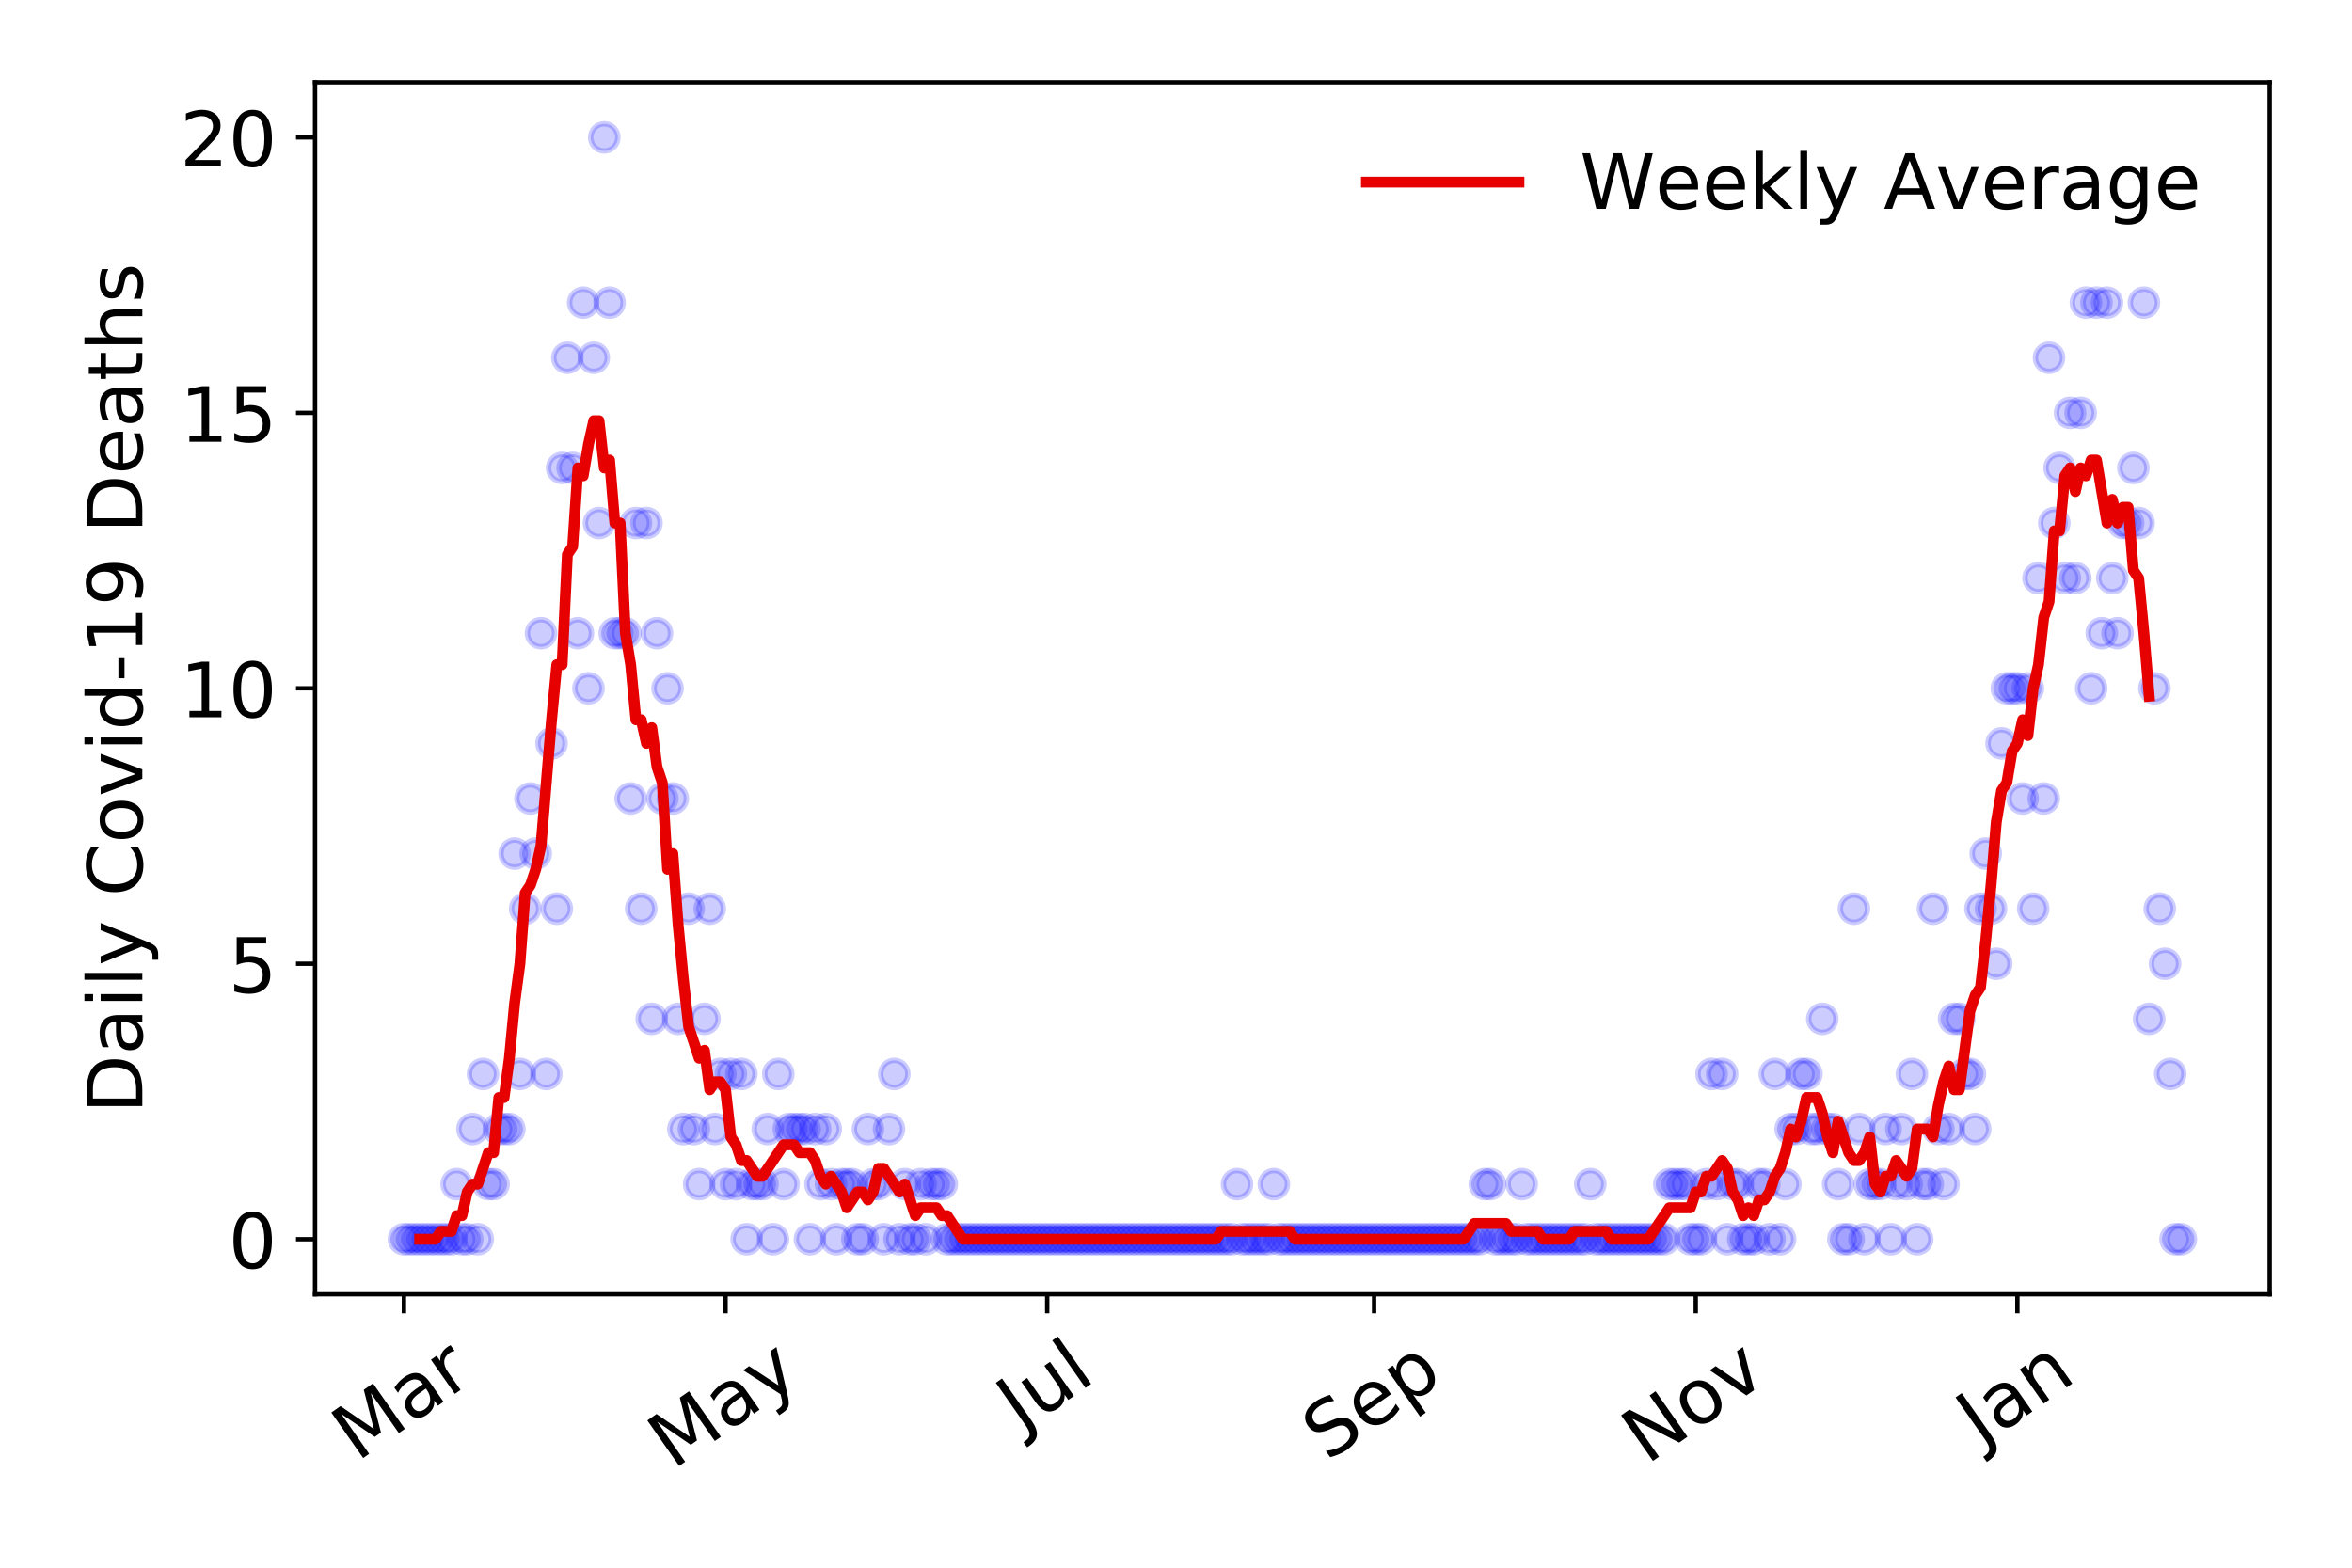 <?xml version="1.0" encoding="utf-8" standalone="no"?>
<!DOCTYPE svg PUBLIC "-//W3C//DTD SVG 1.1//EN"
  "http://www.w3.org/Graphics/SVG/1.1/DTD/svg11.dtd">
<!-- Created with matplotlib (https://matplotlib.org/) -->
<svg height="288pt" version="1.1" viewBox="0 0 432 288" width="432pt" xmlns="http://www.w3.org/2000/svg" xmlns:xlink="http://www.w3.org/1999/xlink">
 <defs>
  <style type="text/css">
*{stroke-linecap:butt;stroke-linejoin:round;}
  </style>
 </defs>
 <g id="figure_1">
  <g id="patch_1">
   <path d="M 0 288 
L 432 288 
L 432 0 
L 0 0 
z
" style="fill:#ffffff;"/>
  </g>
  <g id="axes_1">
   <g id="patch_2">
    <path d="M 57.87 237.778 
L 416.88 237.778 
L 416.88 15.12 
L 57.87 15.12 
z
" style="fill:#ffffff;"/>
   </g>
   <g id="matplotlib.axis_1">
    <g id="xtick_1">
     <g id="line2d_1">
      <defs>
       <path d="M 0 0 
L 0 3.5 
" id="me7c2c17ab3" style="stroke:#000000;stroke-width:0.8;"/>
      </defs>
      <g>
       <use style="stroke:#000000;stroke-width:0.8;" x="74.189" xlink:href="#me7c2c17ab3" y="237.778"/>
      </g>
     </g>
     <g id="text_1">
      <!-- Mar -->
      <defs>
       <path d="M 9.812 72.906 
L 24.516 72.906 
L 43.109 23.297 
L 61.812 72.906 
L 76.516 72.906 
L 76.516 0 
L 66.891 0 
L 66.891 64.016 
L 48.094 14.016 
L 38.188 14.016 
L 19.391 64.016 
L 19.391 0 
L 9.812 0 
z
" id="DejaVuSans-77"/>
       <path d="M 34.281 27.484 
Q 23.391 27.484 19.188 25 
Q 14.984 22.516 14.984 16.5 
Q 14.984 11.719 18.141 8.906 
Q 21.297 6.109 26.703 6.109 
Q 34.188 6.109 38.703 11.406 
Q 43.219 16.703 43.219 25.484 
L 43.219 27.484 
z
M 52.203 31.203 
L 52.203 0 
L 43.219 0 
L 43.219 8.297 
Q 40.141 3.328 35.547 0.953 
Q 30.953 -1.422 24.312 -1.422 
Q 15.922 -1.422 10.953 3.297 
Q 6 8.016 6 15.922 
Q 6 25.141 12.172 29.828 
Q 18.359 34.516 30.609 34.516 
L 43.219 34.516 
L 43.219 35.406 
Q 43.219 41.609 39.141 45 
Q 35.062 48.391 27.688 48.391 
Q 23 48.391 18.547 47.266 
Q 14.109 46.141 10.016 43.891 
L 10.016 52.203 
Q 14.938 54.109 19.578 55.047 
Q 24.219 56 28.609 56 
Q 40.484 56 46.344 49.844 
Q 52.203 43.703 52.203 31.203 
z
" id="DejaVuSans-97"/>
       <path d="M 41.109 46.297 
Q 39.594 47.172 37.812 47.578 
Q 36.031 48 33.891 48 
Q 26.266 48 22.188 43.047 
Q 18.109 38.094 18.109 28.812 
L 18.109 0 
L 9.078 0 
L 9.078 54.688 
L 18.109 54.688 
L 18.109 46.188 
Q 20.953 51.172 25.484 53.578 
Q 30.031 56 36.531 56 
Q 37.453 56 38.578 55.875 
Q 39.703 55.766 41.062 55.516 
z
" id="DejaVuSans-114"/>
      </defs>
      <g transform="translate(65.586 268.643)rotate(-35)scale(0.14 -0.14)">
       <use xlink:href="#DejaVuSans-77"/>
       <use x="86.279" xlink:href="#DejaVuSans-97"/>
       <use x="147.559" xlink:href="#DejaVuSans-114"/>
      </g>
     </g>
    </g>
    <g id="xtick_2">
     <g id="line2d_2">
      <g>
       <use style="stroke:#000000;stroke-width:0.8;" x="133.265" xlink:href="#me7c2c17ab3" y="237.778"/>
      </g>
     </g>
     <g id="text_2">
      <!-- May -->
      <defs>
       <path d="M 32.172 -5.078 
Q 28.375 -14.844 24.75 -17.812 
Q 21.141 -20.797 15.094 -20.797 
L 7.906 -20.797 
L 7.906 -13.281 
L 13.188 -13.281 
Q 16.891 -13.281 18.938 -11.516 
Q 21 -9.766 23.484 -3.219 
L 25.094 0.875 
L 2.984 54.688 
L 12.5 54.688 
L 29.594 11.922 
L 46.688 54.688 
L 56.203 54.688 
z
" id="DejaVuSans-121"/>
      </defs>
      <g transform="translate(123.626 270.094)rotate(-35)scale(0.14 -0.14)">
       <use xlink:href="#DejaVuSans-77"/>
       <use x="86.279" xlink:href="#DejaVuSans-97"/>
       <use x="147.559" xlink:href="#DejaVuSans-121"/>
      </g>
     </g>
    </g>
    <g id="xtick_3">
     <g id="line2d_3">
      <g>
       <use style="stroke:#000000;stroke-width:0.8;" x="192.341" xlink:href="#me7c2c17ab3" y="237.778"/>
      </g>
     </g>
     <g id="text_3">
      <!-- Jul -->
      <defs>
       <path d="M 9.812 72.906 
L 19.672 72.906 
L 19.672 5.078 
Q 19.672 -8.109 14.672 -14.062 
Q 9.672 -20.016 -1.422 -20.016 
L -5.172 -20.016 
L -5.172 -11.719 
L -2.094 -11.719 
Q 4.438 -11.719 7.125 -8.047 
Q 9.812 -4.391 9.812 5.078 
z
" id="DejaVuSans-74"/>
       <path d="M 8.5 21.578 
L 8.5 54.688 
L 17.484 54.688 
L 17.484 21.922 
Q 17.484 14.156 20.5 10.266 
Q 23.531 6.391 29.594 6.391 
Q 36.859 6.391 41.078 11.031 
Q 45.312 15.672 45.312 23.688 
L 45.312 54.688 
L 54.297 54.688 
L 54.297 0 
L 45.312 0 
L 45.312 8.406 
Q 42.047 3.422 37.719 1 
Q 33.406 -1.422 27.688 -1.422 
Q 18.266 -1.422 13.375 4.438 
Q 8.5 10.297 8.5 21.578 
z
M 31.109 56 
z
" id="DejaVuSans-117"/>
       <path d="M 9.422 75.984 
L 18.406 75.984 
L 18.406 0 
L 9.422 0 
z
" id="DejaVuSans-108"/>
      </defs>
      <g transform="translate(187.639 263.181)rotate(-35)scale(0.14 -0.14)">
       <use xlink:href="#DejaVuSans-74"/>
       <use x="29.492" xlink:href="#DejaVuSans-117"/>
       <use x="92.871" xlink:href="#DejaVuSans-108"/>
      </g>
     </g>
    </g>
    <g id="xtick_4">
     <g id="line2d_4">
      <g>
       <use style="stroke:#000000;stroke-width:0.8;" x="252.386" xlink:href="#me7c2c17ab3" y="237.778"/>
      </g>
     </g>
     <g id="text_4">
      <!-- Sep -->
      <defs>
       <path d="M 53.516 70.516 
L 53.516 60.891 
Q 47.906 63.578 42.922 64.891 
Q 37.938 66.219 33.297 66.219 
Q 25.25 66.219 20.875 63.094 
Q 16.5 59.969 16.5 54.203 
Q 16.5 49.359 19.406 46.891 
Q 22.312 44.438 30.422 42.922 
L 36.375 41.703 
Q 47.406 39.594 52.656 34.297 
Q 57.906 29 57.906 20.125 
Q 57.906 9.516 50.797 4.047 
Q 43.703 -1.422 29.984 -1.422 
Q 24.812 -1.422 18.969 -0.25 
Q 13.141 0.922 6.891 3.219 
L 6.891 13.375 
Q 12.891 10.016 18.656 8.297 
Q 24.422 6.594 29.984 6.594 
Q 38.422 6.594 43.016 9.906 
Q 47.609 13.234 47.609 19.391 
Q 47.609 24.75 44.312 27.781 
Q 41.016 30.812 33.5 32.328 
L 27.484 33.5 
Q 16.453 35.688 11.516 40.375 
Q 6.594 45.062 6.594 53.422 
Q 6.594 63.094 13.406 68.656 
Q 20.219 74.219 32.172 74.219 
Q 37.312 74.219 42.625 73.281 
Q 47.953 72.359 53.516 70.516 
z
" id="DejaVuSans-83"/>
       <path d="M 56.203 29.594 
L 56.203 25.203 
L 14.891 25.203 
Q 15.484 15.922 20.484 11.062 
Q 25.484 6.203 34.422 6.203 
Q 39.594 6.203 44.453 7.469 
Q 49.312 8.734 54.109 11.281 
L 54.109 2.781 
Q 49.266 0.734 44.188 -0.344 
Q 39.109 -1.422 33.891 -1.422 
Q 20.797 -1.422 13.156 6.188 
Q 5.516 13.812 5.516 26.812 
Q 5.516 40.234 12.766 48.109 
Q 20.016 56 32.328 56 
Q 43.359 56 49.781 48.891 
Q 56.203 41.797 56.203 29.594 
z
M 47.219 32.234 
Q 47.125 39.594 43.094 43.984 
Q 39.062 48.391 32.422 48.391 
Q 24.906 48.391 20.391 44.141 
Q 15.875 39.891 15.188 32.172 
z
" id="DejaVuSans-101"/>
       <path d="M 18.109 8.203 
L 18.109 -20.797 
L 9.078 -20.797 
L 9.078 54.688 
L 18.109 54.688 
L 18.109 46.391 
Q 20.953 51.266 25.266 53.625 
Q 29.594 56 35.594 56 
Q 45.562 56 51.781 48.094 
Q 58.016 40.188 58.016 27.297 
Q 58.016 14.406 51.781 6.484 
Q 45.562 -1.422 35.594 -1.422 
Q 29.594 -1.422 25.266 0.953 
Q 20.953 3.328 18.109 8.203 
z
M 48.688 27.297 
Q 48.688 37.203 44.609 42.844 
Q 40.531 48.484 33.406 48.484 
Q 26.266 48.484 22.188 42.844 
Q 18.109 37.203 18.109 27.297 
Q 18.109 17.391 22.188 11.75 
Q 26.266 6.109 33.406 6.109 
Q 40.531 6.109 44.609 11.75 
Q 48.688 17.391 48.688 27.297 
z
" id="DejaVuSans-112"/>
      </defs>
      <g transform="translate(243.793 268.629)rotate(-35)scale(0.14 -0.14)">
       <use xlink:href="#DejaVuSans-83"/>
       <use x="63.477" xlink:href="#DejaVuSans-101"/>
       <use x="125" xlink:href="#DejaVuSans-112"/>
      </g>
     </g>
    </g>
    <g id="xtick_5">
     <g id="line2d_5">
      <g>
       <use style="stroke:#000000;stroke-width:0.8;" x="311.463" xlink:href="#me7c2c17ab3" y="237.778"/>
      </g>
     </g>
     <g id="text_5">
      <!-- Nov -->
      <defs>
       <path d="M 9.812 72.906 
L 23.094 72.906 
L 55.422 11.922 
L 55.422 72.906 
L 64.984 72.906 
L 64.984 0 
L 51.703 0 
L 19.391 60.984 
L 19.391 0 
L 9.812 0 
z
" id="DejaVuSans-78"/>
       <path d="M 30.609 48.391 
Q 23.391 48.391 19.188 42.75 
Q 14.984 37.109 14.984 27.297 
Q 14.984 17.484 19.156 11.844 
Q 23.344 6.203 30.609 6.203 
Q 37.797 6.203 41.984 11.859 
Q 46.188 17.531 46.188 27.297 
Q 46.188 37.016 41.984 42.703 
Q 37.797 48.391 30.609 48.391 
z
M 30.609 56 
Q 42.328 56 49.016 48.375 
Q 55.719 40.766 55.719 27.297 
Q 55.719 13.875 49.016 6.219 
Q 42.328 -1.422 30.609 -1.422 
Q 18.844 -1.422 12.172 6.219 
Q 5.516 13.875 5.516 27.297 
Q 5.516 40.766 12.172 48.375 
Q 18.844 56 30.609 56 
z
" id="DejaVuSans-111"/>
       <path d="M 2.984 54.688 
L 12.5 54.688 
L 29.594 8.797 
L 46.688 54.688 
L 56.203 54.688 
L 35.688 0 
L 23.484 0 
z
" id="DejaVuSans-118"/>
      </defs>
      <g transform="translate(302.486 269.166)rotate(-35)scale(0.14 -0.14)">
       <use xlink:href="#DejaVuSans-78"/>
       <use x="74.805" xlink:href="#DejaVuSans-111"/>
       <use x="135.986" xlink:href="#DejaVuSans-118"/>
      </g>
     </g>
    </g>
    <g id="xtick_6">
     <g id="line2d_6">
      <g>
       <use style="stroke:#000000;stroke-width:0.8;" x="370.539" xlink:href="#me7c2c17ab3" y="237.778"/>
      </g>
     </g>
     <g id="text_6">
      <!-- Jan -->
      <defs>
       <path d="M 54.891 33.016 
L 54.891 0 
L 45.906 0 
L 45.906 32.719 
Q 45.906 40.484 42.875 44.328 
Q 39.844 48.188 33.797 48.188 
Q 26.516 48.188 22.312 43.547 
Q 18.109 38.922 18.109 30.906 
L 18.109 0 
L 9.078 0 
L 9.078 54.688 
L 18.109 54.688 
L 18.109 46.188 
Q 21.344 51.125 25.703 53.562 
Q 30.078 56 35.797 56 
Q 45.219 56 50.047 50.172 
Q 54.891 44.344 54.891 33.016 
z
" id="DejaVuSans-110"/>
      </defs>
      <g transform="translate(363.915 265.871)rotate(-35)scale(0.14 -0.14)">
       <use xlink:href="#DejaVuSans-74"/>
       <use x="29.492" xlink:href="#DejaVuSans-97"/>
       <use x="90.771" xlink:href="#DejaVuSans-110"/>
      </g>
     </g>
    </g>
   </g>
   <g id="matplotlib.axis_2">
    <g id="ytick_1">
     <g id="line2d_7">
      <defs>
       <path d="M 0 0 
L -3.5 0 
" id="m9f4d48661d" style="stroke:#000000;stroke-width:0.8;"/>
      </defs>
      <g>
       <use style="stroke:#000000;stroke-width:0.8;" x="57.87" xlink:href="#m9f4d48661d" y="227.657"/>
      </g>
     </g>
     <g id="text_7">
      <!-- 0 -->
      <defs>
       <path d="M 31.781 66.406 
Q 24.172 66.406 20.328 58.906 
Q 16.5 51.422 16.5 36.375 
Q 16.5 21.391 20.328 13.891 
Q 24.172 6.391 31.781 6.391 
Q 39.453 6.391 43.281 13.891 
Q 47.125 21.391 47.125 36.375 
Q 47.125 51.422 43.281 58.906 
Q 39.453 66.406 31.781 66.406 
z
M 31.781 74.219 
Q 44.047 74.219 50.516 64.516 
Q 56.984 54.828 56.984 36.375 
Q 56.984 17.969 50.516 8.266 
Q 44.047 -1.422 31.781 -1.422 
Q 19.531 -1.422 13.062 8.266 
Q 6.594 17.969 6.594 36.375 
Q 6.594 54.828 13.062 64.516 
Q 19.531 74.219 31.781 74.219 
z
" id="DejaVuSans-48"/>
      </defs>
      <g transform="translate(41.962 232.976)scale(0.14 -0.14)">
       <use xlink:href="#DejaVuSans-48"/>
      </g>
     </g>
    </g>
    <g id="ytick_2">
     <g id="line2d_8">
      <g>
       <use style="stroke:#000000;stroke-width:0.8;" x="57.87" xlink:href="#m9f4d48661d" y="177.053"/>
      </g>
     </g>
     <g id="text_8">
      <!-- 5 -->
      <defs>
       <path d="M 10.797 72.906 
L 49.516 72.906 
L 49.516 64.594 
L 19.828 64.594 
L 19.828 46.734 
Q 21.969 47.469 24.109 47.828 
Q 26.266 48.188 28.422 48.188 
Q 40.625 48.188 47.75 41.5 
Q 54.891 34.812 54.891 23.391 
Q 54.891 11.625 47.562 5.094 
Q 40.234 -1.422 26.906 -1.422 
Q 22.312 -1.422 17.547 -0.641 
Q 12.797 0.141 7.719 1.703 
L 7.719 11.625 
Q 12.109 9.234 16.797 8.062 
Q 21.484 6.891 26.703 6.891 
Q 35.156 6.891 40.078 11.328 
Q 45.016 15.766 45.016 23.391 
Q 45.016 31 40.078 35.438 
Q 35.156 39.891 26.703 39.891 
Q 22.75 39.891 18.812 39.016 
Q 14.891 38.141 10.797 36.281 
z
" id="DejaVuSans-53"/>
      </defs>
      <g transform="translate(41.962 182.372)scale(0.14 -0.14)">
       <use xlink:href="#DejaVuSans-53"/>
      </g>
     </g>
    </g>
    <g id="ytick_3">
     <g id="line2d_9">
      <g>
       <use style="stroke:#000000;stroke-width:0.8;" x="57.87" xlink:href="#m9f4d48661d" y="126.449"/>
      </g>
     </g>
     <g id="text_9">
      <!-- 10 -->
      <defs>
       <path d="M 12.406 8.297 
L 28.516 8.297 
L 28.516 63.922 
L 10.984 60.406 
L 10.984 69.391 
L 28.422 72.906 
L 38.281 72.906 
L 38.281 8.297 
L 54.391 8.297 
L 54.391 0 
L 12.406 0 
z
" id="DejaVuSans-49"/>
      </defs>
      <g transform="translate(33.055 131.768)scale(0.14 -0.14)">
       <use xlink:href="#DejaVuSans-49"/>
       <use x="63.623" xlink:href="#DejaVuSans-48"/>
      </g>
     </g>
    </g>
    <g id="ytick_4">
     <g id="line2d_10">
      <g>
       <use style="stroke:#000000;stroke-width:0.8;" x="57.87" xlink:href="#m9f4d48661d" y="75.845"/>
      </g>
     </g>
     <g id="text_10">
      <!-- 15 -->
      <g transform="translate(33.055 81.164)scale(0.14 -0.14)">
       <use xlink:href="#DejaVuSans-49"/>
       <use x="63.623" xlink:href="#DejaVuSans-53"/>
      </g>
     </g>
    </g>
    <g id="ytick_5">
     <g id="line2d_11">
      <g>
       <use style="stroke:#000000;stroke-width:0.8;" x="57.87" xlink:href="#m9f4d48661d" y="25.241"/>
      </g>
     </g>
     <g id="text_11">
      <!-- 20 -->
      <defs>
       <path d="M 19.188 8.297 
L 53.609 8.297 
L 53.609 0 
L 7.328 0 
L 7.328 8.297 
Q 12.938 14.109 22.625 23.891 
Q 32.328 33.688 34.812 36.531 
Q 39.547 41.844 41.422 45.531 
Q 43.312 49.219 43.312 52.781 
Q 43.312 58.594 39.234 62.25 
Q 35.156 65.922 28.609 65.922 
Q 23.969 65.922 18.812 64.312 
Q 13.672 62.703 7.812 59.422 
L 7.812 69.391 
Q 13.766 71.781 18.938 73 
Q 24.125 74.219 28.422 74.219 
Q 39.75 74.219 46.484 68.547 
Q 53.219 62.891 53.219 53.422 
Q 53.219 48.922 51.531 44.891 
Q 49.859 40.875 45.406 35.406 
Q 44.188 33.984 37.641 27.219 
Q 31.109 20.453 19.188 8.297 
z
" id="DejaVuSans-50"/>
      </defs>
      <g transform="translate(33.055 30.56)scale(0.14 -0.14)">
       <use xlink:href="#DejaVuSans-50"/>
       <use x="63.623" xlink:href="#DejaVuSans-48"/>
      </g>
     </g>
    </g>
    <g id="text_12">
     <!-- Daily Covid-19 Deaths -->
     <defs>
      <path d="M 19.672 64.797 
L 19.672 8.109 
L 31.594 8.109 
Q 46.688 8.109 53.688 14.938 
Q 60.688 21.781 60.688 36.531 
Q 60.688 51.172 53.688 57.984 
Q 46.688 64.797 31.594 64.797 
z
M 9.812 72.906 
L 30.078 72.906 
Q 51.266 72.906 61.172 64.094 
Q 71.094 55.281 71.094 36.531 
Q 71.094 17.672 61.125 8.828 
Q 51.172 0 30.078 0 
L 9.812 0 
z
" id="DejaVuSans-68"/>
      <path d="M 9.422 54.688 
L 18.406 54.688 
L 18.406 0 
L 9.422 0 
z
M 9.422 75.984 
L 18.406 75.984 
L 18.406 64.594 
L 9.422 64.594 
z
" id="DejaVuSans-105"/>
      <path id="DejaVuSans-32"/>
      <path d="M 64.406 67.281 
L 64.406 56.891 
Q 59.422 61.531 53.781 63.812 
Q 48.141 66.109 41.797 66.109 
Q 29.297 66.109 22.656 58.469 
Q 16.016 50.828 16.016 36.375 
Q 16.016 21.969 22.656 14.328 
Q 29.297 6.688 41.797 6.688 
Q 48.141 6.688 53.781 8.984 
Q 59.422 11.281 64.406 15.922 
L 64.406 5.609 
Q 59.234 2.094 53.438 0.328 
Q 47.656 -1.422 41.219 -1.422 
Q 24.656 -1.422 15.125 8.703 
Q 5.609 18.844 5.609 36.375 
Q 5.609 53.953 15.125 64.078 
Q 24.656 74.219 41.219 74.219 
Q 47.75 74.219 53.531 72.484 
Q 59.328 70.75 64.406 67.281 
z
" id="DejaVuSans-67"/>
      <path d="M 45.406 46.391 
L 45.406 75.984 
L 54.391 75.984 
L 54.391 0 
L 45.406 0 
L 45.406 8.203 
Q 42.578 3.328 38.25 0.953 
Q 33.938 -1.422 27.875 -1.422 
Q 17.969 -1.422 11.734 6.484 
Q 5.516 14.406 5.516 27.297 
Q 5.516 40.188 11.734 48.094 
Q 17.969 56 27.875 56 
Q 33.938 56 38.25 53.625 
Q 42.578 51.266 45.406 46.391 
z
M 14.797 27.297 
Q 14.797 17.391 18.875 11.75 
Q 22.953 6.109 30.078 6.109 
Q 37.203 6.109 41.297 11.75 
Q 45.406 17.391 45.406 27.297 
Q 45.406 37.203 41.297 42.844 
Q 37.203 48.484 30.078 48.484 
Q 22.953 48.484 18.875 42.844 
Q 14.797 37.203 14.797 27.297 
z
" id="DejaVuSans-100"/>
      <path d="M 4.891 31.391 
L 31.203 31.391 
L 31.203 23.391 
L 4.891 23.391 
z
" id="DejaVuSans-45"/>
      <path d="M 10.984 1.516 
L 10.984 10.5 
Q 14.703 8.734 18.5 7.812 
Q 22.312 6.891 25.984 6.891 
Q 35.75 6.891 40.891 13.453 
Q 46.047 20.016 46.781 33.406 
Q 43.953 29.203 39.594 26.953 
Q 35.25 24.703 29.984 24.703 
Q 19.047 24.703 12.672 31.312 
Q 6.297 37.938 6.297 49.422 
Q 6.297 60.641 12.938 67.422 
Q 19.578 74.219 30.609 74.219 
Q 43.266 74.219 49.922 64.516 
Q 56.594 54.828 56.594 36.375 
Q 56.594 19.141 48.406 8.859 
Q 40.234 -1.422 26.422 -1.422 
Q 22.703 -1.422 18.891 -0.688 
Q 15.094 0.047 10.984 1.516 
z
M 30.609 32.422 
Q 37.25 32.422 41.125 36.953 
Q 45.016 41.5 45.016 49.422 
Q 45.016 57.281 41.125 61.844 
Q 37.25 66.406 30.609 66.406 
Q 23.969 66.406 20.094 61.844 
Q 16.219 57.281 16.219 49.422 
Q 16.219 41.5 20.094 36.953 
Q 23.969 32.422 30.609 32.422 
z
" id="DejaVuSans-57"/>
      <path d="M 18.312 70.219 
L 18.312 54.688 
L 36.812 54.688 
L 36.812 47.703 
L 18.312 47.703 
L 18.312 18.016 
Q 18.312 11.328 20.141 9.422 
Q 21.969 7.516 27.594 7.516 
L 36.812 7.516 
L 36.812 0 
L 27.594 0 
Q 17.188 0 13.234 3.875 
Q 9.281 7.766 9.281 18.016 
L 9.281 47.703 
L 2.688 47.703 
L 2.688 54.688 
L 9.281 54.688 
L 9.281 70.219 
z
" id="DejaVuSans-116"/>
      <path d="M 54.891 33.016 
L 54.891 0 
L 45.906 0 
L 45.906 32.719 
Q 45.906 40.484 42.875 44.328 
Q 39.844 48.188 33.797 48.188 
Q 26.516 48.188 22.312 43.547 
Q 18.109 38.922 18.109 30.906 
L 18.109 0 
L 9.078 0 
L 9.078 75.984 
L 18.109 75.984 
L 18.109 46.188 
Q 21.344 51.125 25.703 53.562 
Q 30.078 56 35.797 56 
Q 45.219 56 50.047 50.172 
Q 54.891 44.344 54.891 33.016 
z
" id="DejaVuSans-104"/>
      <path d="M 44.281 53.078 
L 44.281 44.578 
Q 40.484 46.531 36.375 47.5 
Q 32.281 48.484 27.875 48.484 
Q 21.188 48.484 17.844 46.438 
Q 14.5 44.391 14.5 40.281 
Q 14.5 37.156 16.891 35.375 
Q 19.281 33.594 26.516 31.984 
L 29.594 31.297 
Q 39.156 29.25 43.188 25.516 
Q 47.219 21.781 47.219 15.094 
Q 47.219 7.469 41.188 3.016 
Q 35.156 -1.422 24.609 -1.422 
Q 20.219 -1.422 15.453 -0.562 
Q 10.688 0.297 5.422 2 
L 5.422 11.281 
Q 10.406 8.688 15.234 7.391 
Q 20.062 6.109 24.812 6.109 
Q 31.156 6.109 34.562 8.281 
Q 37.984 10.453 37.984 14.406 
Q 37.984 18.062 35.516 20.016 
Q 33.062 21.969 24.703 23.781 
L 21.578 24.516 
Q 13.234 26.266 9.516 29.906 
Q 5.812 33.547 5.812 39.891 
Q 5.812 47.609 11.281 51.797 
Q 16.75 56 26.812 56 
Q 31.781 56 36.172 55.266 
Q 40.578 54.547 44.281 53.078 
z
" id="DejaVuSans-115"/>
     </defs>
     <g transform="translate(26.143 204.56)rotate(-90)scale(0.14 -0.14)">
      <use xlink:href="#DejaVuSans-68"/>
      <use x="77.002" xlink:href="#DejaVuSans-97"/>
      <use x="138.281" xlink:href="#DejaVuSans-105"/>
      <use x="166.064" xlink:href="#DejaVuSans-108"/>
      <use x="193.848" xlink:href="#DejaVuSans-121"/>
      <use x="253.027" xlink:href="#DejaVuSans-32"/>
      <use x="284.814" xlink:href="#DejaVuSans-67"/>
      <use x="354.639" xlink:href="#DejaVuSans-111"/>
      <use x="415.82" xlink:href="#DejaVuSans-118"/>
      <use x="475" xlink:href="#DejaVuSans-105"/>
      <use x="502.783" xlink:href="#DejaVuSans-100"/>
      <use x="566.26" xlink:href="#DejaVuSans-45"/>
      <use x="602.344" xlink:href="#DejaVuSans-49"/>
      <use x="665.967" xlink:href="#DejaVuSans-57"/>
      <use x="729.59" xlink:href="#DejaVuSans-32"/>
      <use x="761.377" xlink:href="#DejaVuSans-68"/>
      <use x="838.379" xlink:href="#DejaVuSans-101"/>
      <use x="899.902" xlink:href="#DejaVuSans-97"/>
      <use x="961.182" xlink:href="#DejaVuSans-116"/>
      <use x="1000.391" xlink:href="#DejaVuSans-104"/>
      <use x="1063.77" xlink:href="#DejaVuSans-115"/>
     </g>
    </g>
   </g>
   <g id="line2d_12">
    <defs>
     <path d="M 0 2.5 
C 0.663 2.5 1.299 2.237 1.768 1.768 
C 2.237 1.299 2.5 0.663 2.5 0 
C 2.5 -0.663 2.237 -1.299 1.768 -1.768 
C 1.299 -2.237 0.663 -2.5 0 -2.5 
C -0.663 -2.5 -1.299 -2.237 -1.768 -1.768 
C -2.237 -1.299 -2.5 -0.663 -2.5 0 
C -2.5 0.663 -2.237 1.299 -1.768 1.768 
C -1.299 2.237 -0.663 2.5 0 2.5 
z
" id="mfcd52b3517" style="stroke:#0000ff;stroke-opacity:0.2;"/>
    </defs>
    <g clip-path="url(#p44fe432f08)">
     <use style="fill:#0000ff;fill-opacity:0.2;stroke:#0000ff;stroke-opacity:0.2;" x="74.189" xlink:href="#mfcd52b3517" y="227.657"/>
     <use style="fill:#0000ff;fill-opacity:0.2;stroke:#0000ff;stroke-opacity:0.2;" x="75.157" xlink:href="#mfcd52b3517" y="227.657"/>
     <use style="fill:#0000ff;fill-opacity:0.2;stroke:#0000ff;stroke-opacity:0.2;" x="76.126" xlink:href="#mfcd52b3517" y="227.657"/>
     <use style="fill:#0000ff;fill-opacity:0.2;stroke:#0000ff;stroke-opacity:0.2;" x="77.094" xlink:href="#mfcd52b3517" y="227.657"/>
     <use style="fill:#0000ff;fill-opacity:0.2;stroke:#0000ff;stroke-opacity:0.2;" x="78.062" xlink:href="#mfcd52b3517" y="227.657"/>
     <use style="fill:#0000ff;fill-opacity:0.2;stroke:#0000ff;stroke-opacity:0.2;" x="79.031" xlink:href="#mfcd52b3517" y="227.657"/>
     <use style="fill:#0000ff;fill-opacity:0.2;stroke:#0000ff;stroke-opacity:0.2;" x="79.999" xlink:href="#mfcd52b3517" y="227.657"/>
     <use style="fill:#0000ff;fill-opacity:0.2;stroke:#0000ff;stroke-opacity:0.2;" x="80.968" xlink:href="#mfcd52b3517" y="227.657"/>
     <use style="fill:#0000ff;fill-opacity:0.2;stroke:#0000ff;stroke-opacity:0.2;" x="81.936" xlink:href="#mfcd52b3517" y="227.657"/>
     <use style="fill:#0000ff;fill-opacity:0.2;stroke:#0000ff;stroke-opacity:0.2;" x="82.905" xlink:href="#mfcd52b3517" y="227.657"/>
     <use style="fill:#0000ff;fill-opacity:0.2;stroke:#0000ff;stroke-opacity:0.2;" x="83.873" xlink:href="#mfcd52b3517" y="217.537"/>
     <use style="fill:#0000ff;fill-opacity:0.2;stroke:#0000ff;stroke-opacity:0.2;" x="84.842" xlink:href="#mfcd52b3517" y="227.657"/>
     <use style="fill:#0000ff;fill-opacity:0.2;stroke:#0000ff;stroke-opacity:0.2;" x="85.81" xlink:href="#mfcd52b3517" y="227.657"/>
     <use style="fill:#0000ff;fill-opacity:0.2;stroke:#0000ff;stroke-opacity:0.2;" x="86.779" xlink:href="#mfcd52b3517" y="207.416"/>
     <use style="fill:#0000ff;fill-opacity:0.2;stroke:#0000ff;stroke-opacity:0.2;" x="87.747" xlink:href="#mfcd52b3517" y="227.657"/>
     <use style="fill:#0000ff;fill-opacity:0.2;stroke:#0000ff;stroke-opacity:0.2;" x="88.716" xlink:href="#mfcd52b3517" y="197.295"/>
     <use style="fill:#0000ff;fill-opacity:0.2;stroke:#0000ff;stroke-opacity:0.2;" x="89.684" xlink:href="#mfcd52b3517" y="217.537"/>
     <use style="fill:#0000ff;fill-opacity:0.2;stroke:#0000ff;stroke-opacity:0.2;" x="90.653" xlink:href="#mfcd52b3517" y="217.537"/>
     <use style="fill:#0000ff;fill-opacity:0.2;stroke:#0000ff;stroke-opacity:0.2;" x="91.621" xlink:href="#mfcd52b3517" y="207.416"/>
     <use style="fill:#0000ff;fill-opacity:0.2;stroke:#0000ff;stroke-opacity:0.2;" x="92.589" xlink:href="#mfcd52b3517" y="207.416"/>
     <use style="fill:#0000ff;fill-opacity:0.2;stroke:#0000ff;stroke-opacity:0.2;" x="93.558" xlink:href="#mfcd52b3517" y="207.416"/>
     <use style="fill:#0000ff;fill-opacity:0.2;stroke:#0000ff;stroke-opacity:0.2;" x="94.526" xlink:href="#mfcd52b3517" y="156.812"/>
     <use style="fill:#0000ff;fill-opacity:0.2;stroke:#0000ff;stroke-opacity:0.2;" x="95.495" xlink:href="#mfcd52b3517" y="197.295"/>
     <use style="fill:#0000ff;fill-opacity:0.2;stroke:#0000ff;stroke-opacity:0.2;" x="96.463" xlink:href="#mfcd52b3517" y="166.932"/>
     <use style="fill:#0000ff;fill-opacity:0.2;stroke:#0000ff;stroke-opacity:0.2;" x="97.432" xlink:href="#mfcd52b3517" y="146.691"/>
     <use style="fill:#0000ff;fill-opacity:0.2;stroke:#0000ff;stroke-opacity:0.2;" x="98.4" xlink:href="#mfcd52b3517" y="156.812"/>
     <use style="fill:#0000ff;fill-opacity:0.2;stroke:#0000ff;stroke-opacity:0.2;" x="99.369" xlink:href="#mfcd52b3517" y="116.328"/>
     <use style="fill:#0000ff;fill-opacity:0.2;stroke:#0000ff;stroke-opacity:0.2;" x="100.337" xlink:href="#mfcd52b3517" y="197.295"/>
     <use style="fill:#0000ff;fill-opacity:0.2;stroke:#0000ff;stroke-opacity:0.2;" x="101.306" xlink:href="#mfcd52b3517" y="136.57"/>
     <use style="fill:#0000ff;fill-opacity:0.2;stroke:#0000ff;stroke-opacity:0.2;" x="102.274" xlink:href="#mfcd52b3517" y="166.932"/>
     <use style="fill:#0000ff;fill-opacity:0.2;stroke:#0000ff;stroke-opacity:0.2;" x="103.243" xlink:href="#mfcd52b3517" y="85.966"/>
     <use style="fill:#0000ff;fill-opacity:0.2;stroke:#0000ff;stroke-opacity:0.2;" x="104.211" xlink:href="#mfcd52b3517" y="65.724"/>
     <use style="fill:#0000ff;fill-opacity:0.2;stroke:#0000ff;stroke-opacity:0.2;" x="105.18" xlink:href="#mfcd52b3517" y="85.966"/>
     <use style="fill:#0000ff;fill-opacity:0.2;stroke:#0000ff;stroke-opacity:0.2;" x="106.148" xlink:href="#mfcd52b3517" y="116.328"/>
     <use style="fill:#0000ff;fill-opacity:0.2;stroke:#0000ff;stroke-opacity:0.2;" x="107.116" xlink:href="#mfcd52b3517" y="55.603"/>
     <use style="fill:#0000ff;fill-opacity:0.2;stroke:#0000ff;stroke-opacity:0.2;" x="108.085" xlink:href="#mfcd52b3517" y="126.449"/>
     <use style="fill:#0000ff;fill-opacity:0.2;stroke:#0000ff;stroke-opacity:0.2;" x="109.053" xlink:href="#mfcd52b3517" y="65.724"/>
     <use style="fill:#0000ff;fill-opacity:0.2;stroke:#0000ff;stroke-opacity:0.2;" x="110.022" xlink:href="#mfcd52b3517" y="96.087"/>
     <use style="fill:#0000ff;fill-opacity:0.2;stroke:#0000ff;stroke-opacity:0.2;" x="110.99" xlink:href="#mfcd52b3517" y="25.241"/>
     <use style="fill:#0000ff;fill-opacity:0.2;stroke:#0000ff;stroke-opacity:0.2;" x="111.959" xlink:href="#mfcd52b3517" y="55.603"/>
     <use style="fill:#0000ff;fill-opacity:0.2;stroke:#0000ff;stroke-opacity:0.2;" x="112.927" xlink:href="#mfcd52b3517" y="116.328"/>
     <use style="fill:#0000ff;fill-opacity:0.2;stroke:#0000ff;stroke-opacity:0.2;" x="113.896" xlink:href="#mfcd52b3517" y="116.328"/>
     <use style="fill:#0000ff;fill-opacity:0.2;stroke:#0000ff;stroke-opacity:0.2;" x="114.864" xlink:href="#mfcd52b3517" y="116.328"/>
     <use style="fill:#0000ff;fill-opacity:0.2;stroke:#0000ff;stroke-opacity:0.2;" x="115.833" xlink:href="#mfcd52b3517" y="146.691"/>
     <use style="fill:#0000ff;fill-opacity:0.2;stroke:#0000ff;stroke-opacity:0.2;" x="116.801" xlink:href="#mfcd52b3517" y="96.087"/>
     <use style="fill:#0000ff;fill-opacity:0.2;stroke:#0000ff;stroke-opacity:0.2;" x="117.77" xlink:href="#mfcd52b3517" y="166.932"/>
     <use style="fill:#0000ff;fill-opacity:0.2;stroke:#0000ff;stroke-opacity:0.2;" x="118.738" xlink:href="#mfcd52b3517" y="96.087"/>
     <use style="fill:#0000ff;fill-opacity:0.2;stroke:#0000ff;stroke-opacity:0.2;" x="119.706" xlink:href="#mfcd52b3517" y="187.174"/>
     <use style="fill:#0000ff;fill-opacity:0.2;stroke:#0000ff;stroke-opacity:0.2;" x="120.675" xlink:href="#mfcd52b3517" y="116.328"/>
     <use style="fill:#0000ff;fill-opacity:0.2;stroke:#0000ff;stroke-opacity:0.2;" x="121.643" xlink:href="#mfcd52b3517" y="146.691"/>
     <use style="fill:#0000ff;fill-opacity:0.2;stroke:#0000ff;stroke-opacity:0.2;" x="122.612" xlink:href="#mfcd52b3517" y="126.449"/>
     <use style="fill:#0000ff;fill-opacity:0.2;stroke:#0000ff;stroke-opacity:0.2;" x="123.58" xlink:href="#mfcd52b3517" y="146.691"/>
     <use style="fill:#0000ff;fill-opacity:0.2;stroke:#0000ff;stroke-opacity:0.2;" x="124.549" xlink:href="#mfcd52b3517" y="187.174"/>
     <use style="fill:#0000ff;fill-opacity:0.2;stroke:#0000ff;stroke-opacity:0.2;" x="125.517" xlink:href="#mfcd52b3517" y="207.416"/>
     <use style="fill:#0000ff;fill-opacity:0.2;stroke:#0000ff;stroke-opacity:0.2;" x="126.486" xlink:href="#mfcd52b3517" y="166.932"/>
     <use style="fill:#0000ff;fill-opacity:0.2;stroke:#0000ff;stroke-opacity:0.2;" x="127.454" xlink:href="#mfcd52b3517" y="207.416"/>
     <use style="fill:#0000ff;fill-opacity:0.2;stroke:#0000ff;stroke-opacity:0.2;" x="128.423" xlink:href="#mfcd52b3517" y="217.537"/>
     <use style="fill:#0000ff;fill-opacity:0.2;stroke:#0000ff;stroke-opacity:0.2;" x="129.391" xlink:href="#mfcd52b3517" y="187.174"/>
     <use style="fill:#0000ff;fill-opacity:0.2;stroke:#0000ff;stroke-opacity:0.2;" x="130.36" xlink:href="#mfcd52b3517" y="166.932"/>
     <use style="fill:#0000ff;fill-opacity:0.2;stroke:#0000ff;stroke-opacity:0.2;" x="131.328" xlink:href="#mfcd52b3517" y="207.416"/>
     <use style="fill:#0000ff;fill-opacity:0.2;stroke:#0000ff;stroke-opacity:0.2;" x="132.297" xlink:href="#mfcd52b3517" y="197.295"/>
     <use style="fill:#0000ff;fill-opacity:0.2;stroke:#0000ff;stroke-opacity:0.2;" x="133.265" xlink:href="#mfcd52b3517" y="217.537"/>
     <use style="fill:#0000ff;fill-opacity:0.2;stroke:#0000ff;stroke-opacity:0.2;" x="134.233" xlink:href="#mfcd52b3517" y="197.295"/>
     <use style="fill:#0000ff;fill-opacity:0.2;stroke:#0000ff;stroke-opacity:0.2;" x="135.202" xlink:href="#mfcd52b3517" y="217.537"/>
     <use style="fill:#0000ff;fill-opacity:0.2;stroke:#0000ff;stroke-opacity:0.2;" x="136.17" xlink:href="#mfcd52b3517" y="197.295"/>
     <use style="fill:#0000ff;fill-opacity:0.2;stroke:#0000ff;stroke-opacity:0.2;" x="137.139" xlink:href="#mfcd52b3517" y="227.657"/>
     <use style="fill:#0000ff;fill-opacity:0.2;stroke:#0000ff;stroke-opacity:0.2;" x="138.107" xlink:href="#mfcd52b3517" y="217.537"/>
     <use style="fill:#0000ff;fill-opacity:0.2;stroke:#0000ff;stroke-opacity:0.2;" x="139.076" xlink:href="#mfcd52b3517" y="217.537"/>
     <use style="fill:#0000ff;fill-opacity:0.2;stroke:#0000ff;stroke-opacity:0.2;" x="140.044" xlink:href="#mfcd52b3517" y="217.537"/>
     <use style="fill:#0000ff;fill-opacity:0.2;stroke:#0000ff;stroke-opacity:0.2;" x="141.013" xlink:href="#mfcd52b3517" y="207.416"/>
     <use style="fill:#0000ff;fill-opacity:0.2;stroke:#0000ff;stroke-opacity:0.2;" x="141.981" xlink:href="#mfcd52b3517" y="227.657"/>
     <use style="fill:#0000ff;fill-opacity:0.2;stroke:#0000ff;stroke-opacity:0.2;" x="142.95" xlink:href="#mfcd52b3517" y="197.295"/>
     <use style="fill:#0000ff;fill-opacity:0.2;stroke:#0000ff;stroke-opacity:0.2;" x="143.918" xlink:href="#mfcd52b3517" y="217.537"/>
     <use style="fill:#0000ff;fill-opacity:0.2;stroke:#0000ff;stroke-opacity:0.2;" x="144.887" xlink:href="#mfcd52b3517" y="207.416"/>
     <use style="fill:#0000ff;fill-opacity:0.2;stroke:#0000ff;stroke-opacity:0.2;" x="145.855" xlink:href="#mfcd52b3517" y="207.416"/>
     <use style="fill:#0000ff;fill-opacity:0.2;stroke:#0000ff;stroke-opacity:0.2;" x="146.824" xlink:href="#mfcd52b3517" y="207.416"/>
     <use style="fill:#0000ff;fill-opacity:0.2;stroke:#0000ff;stroke-opacity:0.2;" x="147.792" xlink:href="#mfcd52b3517" y="207.416"/>
     <use style="fill:#0000ff;fill-opacity:0.2;stroke:#0000ff;stroke-opacity:0.2;" x="148.76" xlink:href="#mfcd52b3517" y="227.657"/>
     <use style="fill:#0000ff;fill-opacity:0.2;stroke:#0000ff;stroke-opacity:0.2;" x="149.729" xlink:href="#mfcd52b3517" y="207.416"/>
     <use style="fill:#0000ff;fill-opacity:0.2;stroke:#0000ff;stroke-opacity:0.2;" x="150.697" xlink:href="#mfcd52b3517" y="217.537"/>
     <use style="fill:#0000ff;fill-opacity:0.2;stroke:#0000ff;stroke-opacity:0.2;" x="151.666" xlink:href="#mfcd52b3517" y="207.416"/>
     <use style="fill:#0000ff;fill-opacity:0.2;stroke:#0000ff;stroke-opacity:0.2;" x="152.634" xlink:href="#mfcd52b3517" y="217.537"/>
     <use style="fill:#0000ff;fill-opacity:0.2;stroke:#0000ff;stroke-opacity:0.2;" x="153.603" xlink:href="#mfcd52b3517" y="227.657"/>
     <use style="fill:#0000ff;fill-opacity:0.2;stroke:#0000ff;stroke-opacity:0.2;" x="154.571" xlink:href="#mfcd52b3517" y="217.537"/>
     <use style="fill:#0000ff;fill-opacity:0.2;stroke:#0000ff;stroke-opacity:0.2;" x="155.54" xlink:href="#mfcd52b3517" y="217.537"/>
     <use style="fill:#0000ff;fill-opacity:0.2;stroke:#0000ff;stroke-opacity:0.2;" x="156.508" xlink:href="#mfcd52b3517" y="217.537"/>
     <use style="fill:#0000ff;fill-opacity:0.2;stroke:#0000ff;stroke-opacity:0.2;" x="157.477" xlink:href="#mfcd52b3517" y="227.657"/>
     <use style="fill:#0000ff;fill-opacity:0.2;stroke:#0000ff;stroke-opacity:0.2;" x="158.445" xlink:href="#mfcd52b3517" y="227.657"/>
     <use style="fill:#0000ff;fill-opacity:0.2;stroke:#0000ff;stroke-opacity:0.2;" x="159.414" xlink:href="#mfcd52b3517" y="207.416"/>
     <use style="fill:#0000ff;fill-opacity:0.2;stroke:#0000ff;stroke-opacity:0.2;" x="160.382" xlink:href="#mfcd52b3517" y="217.537"/>
     <use style="fill:#0000ff;fill-opacity:0.2;stroke:#0000ff;stroke-opacity:0.2;" x="161.35" xlink:href="#mfcd52b3517" y="217.537"/>
     <use style="fill:#0000ff;fill-opacity:0.2;stroke:#0000ff;stroke-opacity:0.2;" x="162.319" xlink:href="#mfcd52b3517" y="227.657"/>
     <use style="fill:#0000ff;fill-opacity:0.2;stroke:#0000ff;stroke-opacity:0.2;" x="163.287" xlink:href="#mfcd52b3517" y="207.416"/>
     <use style="fill:#0000ff;fill-opacity:0.2;stroke:#0000ff;stroke-opacity:0.2;" x="164.256" xlink:href="#mfcd52b3517" y="197.295"/>
     <use style="fill:#0000ff;fill-opacity:0.2;stroke:#0000ff;stroke-opacity:0.2;" x="165.224" xlink:href="#mfcd52b3517" y="227.657"/>
     <use style="fill:#0000ff;fill-opacity:0.2;stroke:#0000ff;stroke-opacity:0.2;" x="166.193" xlink:href="#mfcd52b3517" y="217.537"/>
     <use style="fill:#0000ff;fill-opacity:0.2;stroke:#0000ff;stroke-opacity:0.2;" x="167.161" xlink:href="#mfcd52b3517" y="227.657"/>
     <use style="fill:#0000ff;fill-opacity:0.2;stroke:#0000ff;stroke-opacity:0.2;" x="168.13" xlink:href="#mfcd52b3517" y="227.657"/>
     <use style="fill:#0000ff;fill-opacity:0.2;stroke:#0000ff;stroke-opacity:0.2;" x="169.098" xlink:href="#mfcd52b3517" y="217.537"/>
     <use style="fill:#0000ff;fill-opacity:0.2;stroke:#0000ff;stroke-opacity:0.2;" x="170.067" xlink:href="#mfcd52b3517" y="227.657"/>
     <use style="fill:#0000ff;fill-opacity:0.2;stroke:#0000ff;stroke-opacity:0.2;" x="171.035" xlink:href="#mfcd52b3517" y="217.537"/>
     <use style="fill:#0000ff;fill-opacity:0.2;stroke:#0000ff;stroke-opacity:0.2;" x="172.004" xlink:href="#mfcd52b3517" y="217.537"/>
     <use style="fill:#0000ff;fill-opacity:0.2;stroke:#0000ff;stroke-opacity:0.2;" x="172.972" xlink:href="#mfcd52b3517" y="217.537"/>
     <use style="fill:#0000ff;fill-opacity:0.2;stroke:#0000ff;stroke-opacity:0.2;" x="173.941" xlink:href="#mfcd52b3517" y="227.657"/>
     <use style="fill:#0000ff;fill-opacity:0.2;stroke:#0000ff;stroke-opacity:0.2;" x="174.909" xlink:href="#mfcd52b3517" y="227.657"/>
     <use style="fill:#0000ff;fill-opacity:0.2;stroke:#0000ff;stroke-opacity:0.2;" x="175.877" xlink:href="#mfcd52b3517" y="227.657"/>
     <use style="fill:#0000ff;fill-opacity:0.2;stroke:#0000ff;stroke-opacity:0.2;" x="176.846" xlink:href="#mfcd52b3517" y="227.657"/>
     <use style="fill:#0000ff;fill-opacity:0.2;stroke:#0000ff;stroke-opacity:0.2;" x="177.814" xlink:href="#mfcd52b3517" y="227.657"/>
     <use style="fill:#0000ff;fill-opacity:0.2;stroke:#0000ff;stroke-opacity:0.2;" x="178.783" xlink:href="#mfcd52b3517" y="227.657"/>
     <use style="fill:#0000ff;fill-opacity:0.2;stroke:#0000ff;stroke-opacity:0.2;" x="179.751" xlink:href="#mfcd52b3517" y="227.657"/>
     <use style="fill:#0000ff;fill-opacity:0.2;stroke:#0000ff;stroke-opacity:0.2;" x="180.72" xlink:href="#mfcd52b3517" y="227.657"/>
     <use style="fill:#0000ff;fill-opacity:0.2;stroke:#0000ff;stroke-opacity:0.2;" x="181.688" xlink:href="#mfcd52b3517" y="227.657"/>
     <use style="fill:#0000ff;fill-opacity:0.2;stroke:#0000ff;stroke-opacity:0.2;" x="182.657" xlink:href="#mfcd52b3517" y="227.657"/>
     <use style="fill:#0000ff;fill-opacity:0.2;stroke:#0000ff;stroke-opacity:0.2;" x="183.625" xlink:href="#mfcd52b3517" y="227.657"/>
     <use style="fill:#0000ff;fill-opacity:0.2;stroke:#0000ff;stroke-opacity:0.2;" x="184.594" xlink:href="#mfcd52b3517" y="227.657"/>
     <use style="fill:#0000ff;fill-opacity:0.2;stroke:#0000ff;stroke-opacity:0.2;" x="185.562" xlink:href="#mfcd52b3517" y="227.657"/>
     <use style="fill:#0000ff;fill-opacity:0.2;stroke:#0000ff;stroke-opacity:0.2;" x="186.531" xlink:href="#mfcd52b3517" y="227.657"/>
     <use style="fill:#0000ff;fill-opacity:0.2;stroke:#0000ff;stroke-opacity:0.2;" x="187.499" xlink:href="#mfcd52b3517" y="227.657"/>
     <use style="fill:#0000ff;fill-opacity:0.2;stroke:#0000ff;stroke-opacity:0.2;" x="188.468" xlink:href="#mfcd52b3517" y="227.657"/>
     <use style="fill:#0000ff;fill-opacity:0.2;stroke:#0000ff;stroke-opacity:0.2;" x="189.436" xlink:href="#mfcd52b3517" y="227.657"/>
     <use style="fill:#0000ff;fill-opacity:0.2;stroke:#0000ff;stroke-opacity:0.2;" x="190.404" xlink:href="#mfcd52b3517" y="227.657"/>
     <use style="fill:#0000ff;fill-opacity:0.2;stroke:#0000ff;stroke-opacity:0.2;" x="191.373" xlink:href="#mfcd52b3517" y="227.657"/>
     <use style="fill:#0000ff;fill-opacity:0.2;stroke:#0000ff;stroke-opacity:0.2;" x="192.341" xlink:href="#mfcd52b3517" y="227.657"/>
     <use style="fill:#0000ff;fill-opacity:0.2;stroke:#0000ff;stroke-opacity:0.2;" x="193.31" xlink:href="#mfcd52b3517" y="227.657"/>
     <use style="fill:#0000ff;fill-opacity:0.2;stroke:#0000ff;stroke-opacity:0.2;" x="194.278" xlink:href="#mfcd52b3517" y="227.657"/>
     <use style="fill:#0000ff;fill-opacity:0.2;stroke:#0000ff;stroke-opacity:0.2;" x="195.247" xlink:href="#mfcd52b3517" y="227.657"/>
     <use style="fill:#0000ff;fill-opacity:0.2;stroke:#0000ff;stroke-opacity:0.2;" x="196.215" xlink:href="#mfcd52b3517" y="227.657"/>
     <use style="fill:#0000ff;fill-opacity:0.2;stroke:#0000ff;stroke-opacity:0.2;" x="197.184" xlink:href="#mfcd52b3517" y="227.657"/>
     <use style="fill:#0000ff;fill-opacity:0.2;stroke:#0000ff;stroke-opacity:0.2;" x="198.152" xlink:href="#mfcd52b3517" y="227.657"/>
     <use style="fill:#0000ff;fill-opacity:0.2;stroke:#0000ff;stroke-opacity:0.2;" x="199.121" xlink:href="#mfcd52b3517" y="227.657"/>
     <use style="fill:#0000ff;fill-opacity:0.2;stroke:#0000ff;stroke-opacity:0.2;" x="200.089" xlink:href="#mfcd52b3517" y="227.657"/>
     <use style="fill:#0000ff;fill-opacity:0.2;stroke:#0000ff;stroke-opacity:0.2;" x="201.058" xlink:href="#mfcd52b3517" y="227.657"/>
     <use style="fill:#0000ff;fill-opacity:0.2;stroke:#0000ff;stroke-opacity:0.2;" x="202.026" xlink:href="#mfcd52b3517" y="227.657"/>
     <use style="fill:#0000ff;fill-opacity:0.2;stroke:#0000ff;stroke-opacity:0.2;" x="202.994" xlink:href="#mfcd52b3517" y="227.657"/>
     <use style="fill:#0000ff;fill-opacity:0.2;stroke:#0000ff;stroke-opacity:0.2;" x="203.963" xlink:href="#mfcd52b3517" y="227.657"/>
     <use style="fill:#0000ff;fill-opacity:0.2;stroke:#0000ff;stroke-opacity:0.2;" x="204.931" xlink:href="#mfcd52b3517" y="227.657"/>
     <use style="fill:#0000ff;fill-opacity:0.2;stroke:#0000ff;stroke-opacity:0.2;" x="205.9" xlink:href="#mfcd52b3517" y="227.657"/>
     <use style="fill:#0000ff;fill-opacity:0.2;stroke:#0000ff;stroke-opacity:0.2;" x="206.868" xlink:href="#mfcd52b3517" y="227.657"/>
     <use style="fill:#0000ff;fill-opacity:0.2;stroke:#0000ff;stroke-opacity:0.2;" x="207.837" xlink:href="#mfcd52b3517" y="227.657"/>
     <use style="fill:#0000ff;fill-opacity:0.2;stroke:#0000ff;stroke-opacity:0.2;" x="208.805" xlink:href="#mfcd52b3517" y="227.657"/>
     <use style="fill:#0000ff;fill-opacity:0.2;stroke:#0000ff;stroke-opacity:0.2;" x="209.774" xlink:href="#mfcd52b3517" y="227.657"/>
     <use style="fill:#0000ff;fill-opacity:0.2;stroke:#0000ff;stroke-opacity:0.2;" x="210.742" xlink:href="#mfcd52b3517" y="227.657"/>
     <use style="fill:#0000ff;fill-opacity:0.2;stroke:#0000ff;stroke-opacity:0.2;" x="211.711" xlink:href="#mfcd52b3517" y="227.657"/>
     <use style="fill:#0000ff;fill-opacity:0.2;stroke:#0000ff;stroke-opacity:0.2;" x="212.679" xlink:href="#mfcd52b3517" y="227.657"/>
     <use style="fill:#0000ff;fill-opacity:0.2;stroke:#0000ff;stroke-opacity:0.2;" x="213.648" xlink:href="#mfcd52b3517" y="227.657"/>
     <use style="fill:#0000ff;fill-opacity:0.2;stroke:#0000ff;stroke-opacity:0.2;" x="214.616" xlink:href="#mfcd52b3517" y="227.657"/>
     <use style="fill:#0000ff;fill-opacity:0.2;stroke:#0000ff;stroke-opacity:0.2;" x="215.585" xlink:href="#mfcd52b3517" y="227.657"/>
     <use style="fill:#0000ff;fill-opacity:0.2;stroke:#0000ff;stroke-opacity:0.2;" x="216.553" xlink:href="#mfcd52b3517" y="227.657"/>
     <use style="fill:#0000ff;fill-opacity:0.2;stroke:#0000ff;stroke-opacity:0.2;" x="217.521" xlink:href="#mfcd52b3517" y="227.657"/>
     <use style="fill:#0000ff;fill-opacity:0.2;stroke:#0000ff;stroke-opacity:0.2;" x="218.49" xlink:href="#mfcd52b3517" y="227.657"/>
     <use style="fill:#0000ff;fill-opacity:0.2;stroke:#0000ff;stroke-opacity:0.2;" x="219.458" xlink:href="#mfcd52b3517" y="227.657"/>
     <use style="fill:#0000ff;fill-opacity:0.2;stroke:#0000ff;stroke-opacity:0.2;" x="220.427" xlink:href="#mfcd52b3517" y="227.657"/>
     <use style="fill:#0000ff;fill-opacity:0.2;stroke:#0000ff;stroke-opacity:0.2;" x="221.395" xlink:href="#mfcd52b3517" y="227.657"/>
     <use style="fill:#0000ff;fill-opacity:0.2;stroke:#0000ff;stroke-opacity:0.2;" x="222.364" xlink:href="#mfcd52b3517" y="227.657"/>
     <use style="fill:#0000ff;fill-opacity:0.2;stroke:#0000ff;stroke-opacity:0.2;" x="223.332" xlink:href="#mfcd52b3517" y="227.657"/>
     <use style="fill:#0000ff;fill-opacity:0.2;stroke:#0000ff;stroke-opacity:0.2;" x="224.301" xlink:href="#mfcd52b3517" y="227.657"/>
     <use style="fill:#0000ff;fill-opacity:0.2;stroke:#0000ff;stroke-opacity:0.2;" x="225.269" xlink:href="#mfcd52b3517" y="227.657"/>
     <use style="fill:#0000ff;fill-opacity:0.2;stroke:#0000ff;stroke-opacity:0.2;" x="226.238" xlink:href="#mfcd52b3517" y="227.657"/>
     <use style="fill:#0000ff;fill-opacity:0.2;stroke:#0000ff;stroke-opacity:0.2;" x="227.206" xlink:href="#mfcd52b3517" y="217.537"/>
     <use style="fill:#0000ff;fill-opacity:0.2;stroke:#0000ff;stroke-opacity:0.2;" x="228.175" xlink:href="#mfcd52b3517" y="227.657"/>
     <use style="fill:#0000ff;fill-opacity:0.2;stroke:#0000ff;stroke-opacity:0.2;" x="229.143" xlink:href="#mfcd52b3517" y="227.657"/>
     <use style="fill:#0000ff;fill-opacity:0.2;stroke:#0000ff;stroke-opacity:0.2;" x="230.112" xlink:href="#mfcd52b3517" y="227.657"/>
     <use style="fill:#0000ff;fill-opacity:0.2;stroke:#0000ff;stroke-opacity:0.2;" x="231.08" xlink:href="#mfcd52b3517" y="227.657"/>
     <use style="fill:#0000ff;fill-opacity:0.2;stroke:#0000ff;stroke-opacity:0.2;" x="232.048" xlink:href="#mfcd52b3517" y="227.657"/>
     <use style="fill:#0000ff;fill-opacity:0.2;stroke:#0000ff;stroke-opacity:0.2;" x="233.017" xlink:href="#mfcd52b3517" y="227.657"/>
     <use style="fill:#0000ff;fill-opacity:0.2;stroke:#0000ff;stroke-opacity:0.2;" x="233.985" xlink:href="#mfcd52b3517" y="217.537"/>
     <use style="fill:#0000ff;fill-opacity:0.2;stroke:#0000ff;stroke-opacity:0.2;" x="234.954" xlink:href="#mfcd52b3517" y="227.657"/>
     <use style="fill:#0000ff;fill-opacity:0.2;stroke:#0000ff;stroke-opacity:0.2;" x="235.922" xlink:href="#mfcd52b3517" y="227.657"/>
     <use style="fill:#0000ff;fill-opacity:0.2;stroke:#0000ff;stroke-opacity:0.2;" x="236.891" xlink:href="#mfcd52b3517" y="227.657"/>
     <use style="fill:#0000ff;fill-opacity:0.2;stroke:#0000ff;stroke-opacity:0.2;" x="237.859" xlink:href="#mfcd52b3517" y="227.657"/>
     <use style="fill:#0000ff;fill-opacity:0.2;stroke:#0000ff;stroke-opacity:0.2;" x="238.828" xlink:href="#mfcd52b3517" y="227.657"/>
     <use style="fill:#0000ff;fill-opacity:0.2;stroke:#0000ff;stroke-opacity:0.2;" x="239.796" xlink:href="#mfcd52b3517" y="227.657"/>
     <use style="fill:#0000ff;fill-opacity:0.2;stroke:#0000ff;stroke-opacity:0.2;" x="240.765" xlink:href="#mfcd52b3517" y="227.657"/>
     <use style="fill:#0000ff;fill-opacity:0.2;stroke:#0000ff;stroke-opacity:0.2;" x="241.733" xlink:href="#mfcd52b3517" y="227.657"/>
     <use style="fill:#0000ff;fill-opacity:0.2;stroke:#0000ff;stroke-opacity:0.2;" x="242.702" xlink:href="#mfcd52b3517" y="227.657"/>
     <use style="fill:#0000ff;fill-opacity:0.2;stroke:#0000ff;stroke-opacity:0.2;" x="243.67" xlink:href="#mfcd52b3517" y="227.657"/>
     <use style="fill:#0000ff;fill-opacity:0.2;stroke:#0000ff;stroke-opacity:0.2;" x="244.638" xlink:href="#mfcd52b3517" y="227.657"/>
     <use style="fill:#0000ff;fill-opacity:0.2;stroke:#0000ff;stroke-opacity:0.2;" x="245.607" xlink:href="#mfcd52b3517" y="227.657"/>
     <use style="fill:#0000ff;fill-opacity:0.2;stroke:#0000ff;stroke-opacity:0.2;" x="246.575" xlink:href="#mfcd52b3517" y="227.657"/>
     <use style="fill:#0000ff;fill-opacity:0.2;stroke:#0000ff;stroke-opacity:0.2;" x="247.544" xlink:href="#mfcd52b3517" y="227.657"/>
     <use style="fill:#0000ff;fill-opacity:0.2;stroke:#0000ff;stroke-opacity:0.2;" x="248.512" xlink:href="#mfcd52b3517" y="227.657"/>
     <use style="fill:#0000ff;fill-opacity:0.2;stroke:#0000ff;stroke-opacity:0.2;" x="249.481" xlink:href="#mfcd52b3517" y="227.657"/>
     <use style="fill:#0000ff;fill-opacity:0.2;stroke:#0000ff;stroke-opacity:0.2;" x="250.449" xlink:href="#mfcd52b3517" y="227.657"/>
     <use style="fill:#0000ff;fill-opacity:0.2;stroke:#0000ff;stroke-opacity:0.2;" x="251.418" xlink:href="#mfcd52b3517" y="227.657"/>
     <use style="fill:#0000ff;fill-opacity:0.2;stroke:#0000ff;stroke-opacity:0.2;" x="252.386" xlink:href="#mfcd52b3517" y="227.657"/>
     <use style="fill:#0000ff;fill-opacity:0.2;stroke:#0000ff;stroke-opacity:0.2;" x="253.355" xlink:href="#mfcd52b3517" y="227.657"/>
     <use style="fill:#0000ff;fill-opacity:0.2;stroke:#0000ff;stroke-opacity:0.2;" x="254.323" xlink:href="#mfcd52b3517" y="227.657"/>
     <use style="fill:#0000ff;fill-opacity:0.2;stroke:#0000ff;stroke-opacity:0.2;" x="255.292" xlink:href="#mfcd52b3517" y="227.657"/>
     <use style="fill:#0000ff;fill-opacity:0.2;stroke:#0000ff;stroke-opacity:0.2;" x="256.26" xlink:href="#mfcd52b3517" y="227.657"/>
     <use style="fill:#0000ff;fill-opacity:0.2;stroke:#0000ff;stroke-opacity:0.2;" x="257.229" xlink:href="#mfcd52b3517" y="227.657"/>
     <use style="fill:#0000ff;fill-opacity:0.2;stroke:#0000ff;stroke-opacity:0.2;" x="258.197" xlink:href="#mfcd52b3517" y="227.657"/>
     <use style="fill:#0000ff;fill-opacity:0.2;stroke:#0000ff;stroke-opacity:0.2;" x="259.165" xlink:href="#mfcd52b3517" y="227.657"/>
     <use style="fill:#0000ff;fill-opacity:0.2;stroke:#0000ff;stroke-opacity:0.2;" x="260.134" xlink:href="#mfcd52b3517" y="227.657"/>
     <use style="fill:#0000ff;fill-opacity:0.2;stroke:#0000ff;stroke-opacity:0.2;" x="261.102" xlink:href="#mfcd52b3517" y="227.657"/>
     <use style="fill:#0000ff;fill-opacity:0.2;stroke:#0000ff;stroke-opacity:0.2;" x="262.071" xlink:href="#mfcd52b3517" y="227.657"/>
     <use style="fill:#0000ff;fill-opacity:0.2;stroke:#0000ff;stroke-opacity:0.2;" x="263.039" xlink:href="#mfcd52b3517" y="227.657"/>
     <use style="fill:#0000ff;fill-opacity:0.2;stroke:#0000ff;stroke-opacity:0.2;" x="264.008" xlink:href="#mfcd52b3517" y="227.657"/>
     <use style="fill:#0000ff;fill-opacity:0.2;stroke:#0000ff;stroke-opacity:0.2;" x="264.976" xlink:href="#mfcd52b3517" y="227.657"/>
     <use style="fill:#0000ff;fill-opacity:0.2;stroke:#0000ff;stroke-opacity:0.2;" x="265.945" xlink:href="#mfcd52b3517" y="227.657"/>
     <use style="fill:#0000ff;fill-opacity:0.2;stroke:#0000ff;stroke-opacity:0.2;" x="266.913" xlink:href="#mfcd52b3517" y="227.657"/>
     <use style="fill:#0000ff;fill-opacity:0.2;stroke:#0000ff;stroke-opacity:0.2;" x="267.882" xlink:href="#mfcd52b3517" y="227.657"/>
     <use style="fill:#0000ff;fill-opacity:0.2;stroke:#0000ff;stroke-opacity:0.2;" x="268.85" xlink:href="#mfcd52b3517" y="227.657"/>
     <use style="fill:#0000ff;fill-opacity:0.2;stroke:#0000ff;stroke-opacity:0.2;" x="269.819" xlink:href="#mfcd52b3517" y="227.657"/>
     <use style="fill:#0000ff;fill-opacity:0.2;stroke:#0000ff;stroke-opacity:0.2;" x="270.787" xlink:href="#mfcd52b3517" y="227.657"/>
     <use style="fill:#0000ff;fill-opacity:0.2;stroke:#0000ff;stroke-opacity:0.2;" x="271.756" xlink:href="#mfcd52b3517" y="227.657"/>
     <use style="fill:#0000ff;fill-opacity:0.2;stroke:#0000ff;stroke-opacity:0.2;" x="272.724" xlink:href="#mfcd52b3517" y="217.537"/>
     <use style="fill:#0000ff;fill-opacity:0.2;stroke:#0000ff;stroke-opacity:0.2;" x="273.692" xlink:href="#mfcd52b3517" y="217.537"/>
     <use style="fill:#0000ff;fill-opacity:0.2;stroke:#0000ff;stroke-opacity:0.2;" x="274.661" xlink:href="#mfcd52b3517" y="227.657"/>
     <use style="fill:#0000ff;fill-opacity:0.2;stroke:#0000ff;stroke-opacity:0.2;" x="275.629" xlink:href="#mfcd52b3517" y="227.657"/>
     <use style="fill:#0000ff;fill-opacity:0.2;stroke:#0000ff;stroke-opacity:0.2;" x="276.598" xlink:href="#mfcd52b3517" y="227.657"/>
     <use style="fill:#0000ff;fill-opacity:0.2;stroke:#0000ff;stroke-opacity:0.2;" x="277.566" xlink:href="#mfcd52b3517" y="227.657"/>
     <use style="fill:#0000ff;fill-opacity:0.2;stroke:#0000ff;stroke-opacity:0.2;" x="278.535" xlink:href="#mfcd52b3517" y="227.657"/>
     <use style="fill:#0000ff;fill-opacity:0.2;stroke:#0000ff;stroke-opacity:0.2;" x="279.503" xlink:href="#mfcd52b3517" y="217.537"/>
     <use style="fill:#0000ff;fill-opacity:0.2;stroke:#0000ff;stroke-opacity:0.2;" x="280.472" xlink:href="#mfcd52b3517" y="227.657"/>
     <use style="fill:#0000ff;fill-opacity:0.2;stroke:#0000ff;stroke-opacity:0.2;" x="281.44" xlink:href="#mfcd52b3517" y="227.657"/>
     <use style="fill:#0000ff;fill-opacity:0.2;stroke:#0000ff;stroke-opacity:0.2;" x="282.409" xlink:href="#mfcd52b3517" y="227.657"/>
     <use style="fill:#0000ff;fill-opacity:0.2;stroke:#0000ff;stroke-opacity:0.2;" x="283.377" xlink:href="#mfcd52b3517" y="227.657"/>
     <use style="fill:#0000ff;fill-opacity:0.2;stroke:#0000ff;stroke-opacity:0.2;" x="284.346" xlink:href="#mfcd52b3517" y="227.657"/>
     <use style="fill:#0000ff;fill-opacity:0.2;stroke:#0000ff;stroke-opacity:0.2;" x="285.314" xlink:href="#mfcd52b3517" y="227.657"/>
     <use style="fill:#0000ff;fill-opacity:0.2;stroke:#0000ff;stroke-opacity:0.2;" x="286.282" xlink:href="#mfcd52b3517" y="227.657"/>
     <use style="fill:#0000ff;fill-opacity:0.2;stroke:#0000ff;stroke-opacity:0.2;" x="287.251" xlink:href="#mfcd52b3517" y="227.657"/>
     <use style="fill:#0000ff;fill-opacity:0.2;stroke:#0000ff;stroke-opacity:0.2;" x="288.219" xlink:href="#mfcd52b3517" y="227.657"/>
     <use style="fill:#0000ff;fill-opacity:0.2;stroke:#0000ff;stroke-opacity:0.2;" x="289.188" xlink:href="#mfcd52b3517" y="227.657"/>
     <use style="fill:#0000ff;fill-opacity:0.2;stroke:#0000ff;stroke-opacity:0.2;" x="290.156" xlink:href="#mfcd52b3517" y="227.657"/>
     <use style="fill:#0000ff;fill-opacity:0.2;stroke:#0000ff;stroke-opacity:0.2;" x="291.125" xlink:href="#mfcd52b3517" y="227.657"/>
     <use style="fill:#0000ff;fill-opacity:0.2;stroke:#0000ff;stroke-opacity:0.2;" x="292.093" xlink:href="#mfcd52b3517" y="217.537"/>
     <use style="fill:#0000ff;fill-opacity:0.2;stroke:#0000ff;stroke-opacity:0.2;" x="293.062" xlink:href="#mfcd52b3517" y="227.657"/>
     <use style="fill:#0000ff;fill-opacity:0.2;stroke:#0000ff;stroke-opacity:0.2;" x="294.03" xlink:href="#mfcd52b3517" y="227.657"/>
     <use style="fill:#0000ff;fill-opacity:0.2;stroke:#0000ff;stroke-opacity:0.2;" x="294.999" xlink:href="#mfcd52b3517" y="227.657"/>
     <use style="fill:#0000ff;fill-opacity:0.2;stroke:#0000ff;stroke-opacity:0.2;" x="295.967" xlink:href="#mfcd52b3517" y="227.657"/>
     <use style="fill:#0000ff;fill-opacity:0.2;stroke:#0000ff;stroke-opacity:0.2;" x="296.936" xlink:href="#mfcd52b3517" y="227.657"/>
     <use style="fill:#0000ff;fill-opacity:0.2;stroke:#0000ff;stroke-opacity:0.2;" x="297.904" xlink:href="#mfcd52b3517" y="227.657"/>
     <use style="fill:#0000ff;fill-opacity:0.2;stroke:#0000ff;stroke-opacity:0.2;" x="298.873" xlink:href="#mfcd52b3517" y="227.657"/>
     <use style="fill:#0000ff;fill-opacity:0.2;stroke:#0000ff;stroke-opacity:0.2;" x="299.841" xlink:href="#mfcd52b3517" y="227.657"/>
     <use style="fill:#0000ff;fill-opacity:0.2;stroke:#0000ff;stroke-opacity:0.2;" x="300.809" xlink:href="#mfcd52b3517" y="227.657"/>
     <use style="fill:#0000ff;fill-opacity:0.2;stroke:#0000ff;stroke-opacity:0.2;" x="301.778" xlink:href="#mfcd52b3517" y="227.657"/>
     <use style="fill:#0000ff;fill-opacity:0.2;stroke:#0000ff;stroke-opacity:0.2;" x="302.746" xlink:href="#mfcd52b3517" y="227.657"/>
     <use style="fill:#0000ff;fill-opacity:0.2;stroke:#0000ff;stroke-opacity:0.2;" x="303.715" xlink:href="#mfcd52b3517" y="227.657"/>
     <use style="fill:#0000ff;fill-opacity:0.2;stroke:#0000ff;stroke-opacity:0.2;" x="304.683" xlink:href="#mfcd52b3517" y="227.657"/>
     <use style="fill:#0000ff;fill-opacity:0.2;stroke:#0000ff;stroke-opacity:0.2;" x="305.652" xlink:href="#mfcd52b3517" y="227.657"/>
     <use style="fill:#0000ff;fill-opacity:0.2;stroke:#0000ff;stroke-opacity:0.2;" x="306.62" xlink:href="#mfcd52b3517" y="217.537"/>
     <use style="fill:#0000ff;fill-opacity:0.2;stroke:#0000ff;stroke-opacity:0.2;" x="307.589" xlink:href="#mfcd52b3517" y="217.537"/>
     <use style="fill:#0000ff;fill-opacity:0.2;stroke:#0000ff;stroke-opacity:0.2;" x="308.557" xlink:href="#mfcd52b3517" y="217.537"/>
     <use style="fill:#0000ff;fill-opacity:0.2;stroke:#0000ff;stroke-opacity:0.2;" x="309.526" xlink:href="#mfcd52b3517" y="217.537"/>
     <use style="fill:#0000ff;fill-opacity:0.2;stroke:#0000ff;stroke-opacity:0.2;" x="310.494" xlink:href="#mfcd52b3517" y="227.657"/>
     <use style="fill:#0000ff;fill-opacity:0.2;stroke:#0000ff;stroke-opacity:0.2;" x="311.463" xlink:href="#mfcd52b3517" y="227.657"/>
     <use style="fill:#0000ff;fill-opacity:0.2;stroke:#0000ff;stroke-opacity:0.2;" x="312.431" xlink:href="#mfcd52b3517" y="227.657"/>
     <use style="fill:#0000ff;fill-opacity:0.2;stroke:#0000ff;stroke-opacity:0.2;" x="313.4" xlink:href="#mfcd52b3517" y="217.537"/>
     <use style="fill:#0000ff;fill-opacity:0.2;stroke:#0000ff;stroke-opacity:0.2;" x="314.368" xlink:href="#mfcd52b3517" y="197.295"/>
     <use style="fill:#0000ff;fill-opacity:0.2;stroke:#0000ff;stroke-opacity:0.2;" x="315.336" xlink:href="#mfcd52b3517" y="217.537"/>
     <use style="fill:#0000ff;fill-opacity:0.2;stroke:#0000ff;stroke-opacity:0.2;" x="316.305" xlink:href="#mfcd52b3517" y="197.295"/>
     <use style="fill:#0000ff;fill-opacity:0.2;stroke:#0000ff;stroke-opacity:0.2;" x="317.273" xlink:href="#mfcd52b3517" y="227.657"/>
     <use style="fill:#0000ff;fill-opacity:0.2;stroke:#0000ff;stroke-opacity:0.2;" x="318.242" xlink:href="#mfcd52b3517" y="217.537"/>
     <use style="fill:#0000ff;fill-opacity:0.2;stroke:#0000ff;stroke-opacity:0.2;" x="319.21" xlink:href="#mfcd52b3517" y="217.537"/>
     <use style="fill:#0000ff;fill-opacity:0.2;stroke:#0000ff;stroke-opacity:0.2;" x="320.179" xlink:href="#mfcd52b3517" y="227.657"/>
     <use style="fill:#0000ff;fill-opacity:0.2;stroke:#0000ff;stroke-opacity:0.2;" x="321.147" xlink:href="#mfcd52b3517" y="227.657"/>
     <use style="fill:#0000ff;fill-opacity:0.2;stroke:#0000ff;stroke-opacity:0.2;" x="322.116" xlink:href="#mfcd52b3517" y="227.657"/>
     <use style="fill:#0000ff;fill-opacity:0.2;stroke:#0000ff;stroke-opacity:0.2;" x="323.084" xlink:href="#mfcd52b3517" y="217.537"/>
     <use style="fill:#0000ff;fill-opacity:0.2;stroke:#0000ff;stroke-opacity:0.2;" x="324.053" xlink:href="#mfcd52b3517" y="217.537"/>
     <use style="fill:#0000ff;fill-opacity:0.2;stroke:#0000ff;stroke-opacity:0.2;" x="325.021" xlink:href="#mfcd52b3517" y="227.657"/>
     <use style="fill:#0000ff;fill-opacity:0.2;stroke:#0000ff;stroke-opacity:0.2;" x="325.99" xlink:href="#mfcd52b3517" y="197.295"/>
     <use style="fill:#0000ff;fill-opacity:0.2;stroke:#0000ff;stroke-opacity:0.2;" x="326.958" xlink:href="#mfcd52b3517" y="227.657"/>
     <use style="fill:#0000ff;fill-opacity:0.2;stroke:#0000ff;stroke-opacity:0.2;" x="327.926" xlink:href="#mfcd52b3517" y="217.537"/>
     <use style="fill:#0000ff;fill-opacity:0.2;stroke:#0000ff;stroke-opacity:0.2;" x="328.895" xlink:href="#mfcd52b3517" y="207.416"/>
     <use style="fill:#0000ff;fill-opacity:0.2;stroke:#0000ff;stroke-opacity:0.2;" x="329.863" xlink:href="#mfcd52b3517" y="207.416"/>
     <use style="fill:#0000ff;fill-opacity:0.2;stroke:#0000ff;stroke-opacity:0.2;" x="330.832" xlink:href="#mfcd52b3517" y="197.295"/>
     <use style="fill:#0000ff;fill-opacity:0.2;stroke:#0000ff;stroke-opacity:0.2;" x="331.8" xlink:href="#mfcd52b3517" y="197.295"/>
     <use style="fill:#0000ff;fill-opacity:0.2;stroke:#0000ff;stroke-opacity:0.2;" x="332.769" xlink:href="#mfcd52b3517" y="207.416"/>
     <use style="fill:#0000ff;fill-opacity:0.2;stroke:#0000ff;stroke-opacity:0.2;" x="333.737" xlink:href="#mfcd52b3517" y="207.416"/>
     <use style="fill:#0000ff;fill-opacity:0.2;stroke:#0000ff;stroke-opacity:0.2;" x="334.706" xlink:href="#mfcd52b3517" y="187.174"/>
     <use style="fill:#0000ff;fill-opacity:0.2;stroke:#0000ff;stroke-opacity:0.2;" x="335.674" xlink:href="#mfcd52b3517" y="207.416"/>
     <use style="fill:#0000ff;fill-opacity:0.2;stroke:#0000ff;stroke-opacity:0.2;" x="336.643" xlink:href="#mfcd52b3517" y="207.416"/>
     <use style="fill:#0000ff;fill-opacity:0.2;stroke:#0000ff;stroke-opacity:0.2;" x="337.611" xlink:href="#mfcd52b3517" y="217.537"/>
     <use style="fill:#0000ff;fill-opacity:0.2;stroke:#0000ff;stroke-opacity:0.2;" x="338.58" xlink:href="#mfcd52b3517" y="227.657"/>
     <use style="fill:#0000ff;fill-opacity:0.2;stroke:#0000ff;stroke-opacity:0.2;" x="339.548" xlink:href="#mfcd52b3517" y="227.657"/>
     <use style="fill:#0000ff;fill-opacity:0.2;stroke:#0000ff;stroke-opacity:0.2;" x="340.517" xlink:href="#mfcd52b3517" y="166.932"/>
     <use style="fill:#0000ff;fill-opacity:0.2;stroke:#0000ff;stroke-opacity:0.2;" x="341.485" xlink:href="#mfcd52b3517" y="207.416"/>
     <use style="fill:#0000ff;fill-opacity:0.2;stroke:#0000ff;stroke-opacity:0.2;" x="342.453" xlink:href="#mfcd52b3517" y="227.657"/>
     <use style="fill:#0000ff;fill-opacity:0.2;stroke:#0000ff;stroke-opacity:0.2;" x="343.422" xlink:href="#mfcd52b3517" y="217.537"/>
     <use style="fill:#0000ff;fill-opacity:0.2;stroke:#0000ff;stroke-opacity:0.2;" x="344.39" xlink:href="#mfcd52b3517" y="217.537"/>
     <use style="fill:#0000ff;fill-opacity:0.2;stroke:#0000ff;stroke-opacity:0.2;" x="345.359" xlink:href="#mfcd52b3517" y="217.537"/>
     <use style="fill:#0000ff;fill-opacity:0.2;stroke:#0000ff;stroke-opacity:0.2;" x="346.327" xlink:href="#mfcd52b3517" y="207.416"/>
     <use style="fill:#0000ff;fill-opacity:0.2;stroke:#0000ff;stroke-opacity:0.2;" x="347.296" xlink:href="#mfcd52b3517" y="227.657"/>
     <use style="fill:#0000ff;fill-opacity:0.2;stroke:#0000ff;stroke-opacity:0.2;" x="348.264" xlink:href="#mfcd52b3517" y="217.537"/>
     <use style="fill:#0000ff;fill-opacity:0.2;stroke:#0000ff;stroke-opacity:0.2;" x="349.233" xlink:href="#mfcd52b3517" y="207.416"/>
     <use style="fill:#0000ff;fill-opacity:0.2;stroke:#0000ff;stroke-opacity:0.2;" x="350.201" xlink:href="#mfcd52b3517" y="217.537"/>
     <use style="fill:#0000ff;fill-opacity:0.2;stroke:#0000ff;stroke-opacity:0.2;" x="351.17" xlink:href="#mfcd52b3517" y="197.295"/>
     <use style="fill:#0000ff;fill-opacity:0.2;stroke:#0000ff;stroke-opacity:0.2;" x="352.138" xlink:href="#mfcd52b3517" y="227.657"/>
     <use style="fill:#0000ff;fill-opacity:0.2;stroke:#0000ff;stroke-opacity:0.2;" x="353.107" xlink:href="#mfcd52b3517" y="217.537"/>
     <use style="fill:#0000ff;fill-opacity:0.2;stroke:#0000ff;stroke-opacity:0.2;" x="354.075" xlink:href="#mfcd52b3517" y="217.537"/>
     <use style="fill:#0000ff;fill-opacity:0.2;stroke:#0000ff;stroke-opacity:0.2;" x="355.044" xlink:href="#mfcd52b3517" y="166.932"/>
     <use style="fill:#0000ff;fill-opacity:0.2;stroke:#0000ff;stroke-opacity:0.2;" x="356.012" xlink:href="#mfcd52b3517" y="207.416"/>
     <use style="fill:#0000ff;fill-opacity:0.2;stroke:#0000ff;stroke-opacity:0.2;" x="356.98" xlink:href="#mfcd52b3517" y="217.537"/>
     <use style="fill:#0000ff;fill-opacity:0.2;stroke:#0000ff;stroke-opacity:0.2;" x="357.949" xlink:href="#mfcd52b3517" y="207.416"/>
     <use style="fill:#0000ff;fill-opacity:0.2;stroke:#0000ff;stroke-opacity:0.2;" x="358.917" xlink:href="#mfcd52b3517" y="187.174"/>
     <use style="fill:#0000ff;fill-opacity:0.2;stroke:#0000ff;stroke-opacity:0.2;" x="359.886" xlink:href="#mfcd52b3517" y="187.174"/>
     <use style="fill:#0000ff;fill-opacity:0.2;stroke:#0000ff;stroke-opacity:0.2;" x="360.854" xlink:href="#mfcd52b3517" y="197.295"/>
     <use style="fill:#0000ff;fill-opacity:0.2;stroke:#0000ff;stroke-opacity:0.2;" x="361.823" xlink:href="#mfcd52b3517" y="197.295"/>
     <use style="fill:#0000ff;fill-opacity:0.2;stroke:#0000ff;stroke-opacity:0.2;" x="362.791" xlink:href="#mfcd52b3517" y="207.416"/>
     <use style="fill:#0000ff;fill-opacity:0.2;stroke:#0000ff;stroke-opacity:0.2;" x="363.76" xlink:href="#mfcd52b3517" y="166.932"/>
     <use style="fill:#0000ff;fill-opacity:0.2;stroke:#0000ff;stroke-opacity:0.2;" x="364.728" xlink:href="#mfcd52b3517" y="156.812"/>
     <use style="fill:#0000ff;fill-opacity:0.2;stroke:#0000ff;stroke-opacity:0.2;" x="365.697" xlink:href="#mfcd52b3517" y="166.932"/>
     <use style="fill:#0000ff;fill-opacity:0.2;stroke:#0000ff;stroke-opacity:0.2;" x="366.665" xlink:href="#mfcd52b3517" y="177.053"/>
     <use style="fill:#0000ff;fill-opacity:0.2;stroke:#0000ff;stroke-opacity:0.2;" x="367.634" xlink:href="#mfcd52b3517" y="136.57"/>
     <use style="fill:#0000ff;fill-opacity:0.2;stroke:#0000ff;stroke-opacity:0.2;" x="368.602" xlink:href="#mfcd52b3517" y="126.449"/>
     <use style="fill:#0000ff;fill-opacity:0.2;stroke:#0000ff;stroke-opacity:0.2;" x="369.57" xlink:href="#mfcd52b3517" y="126.449"/>
     <use style="fill:#0000ff;fill-opacity:0.2;stroke:#0000ff;stroke-opacity:0.2;" x="370.539" xlink:href="#mfcd52b3517" y="126.449"/>
     <use style="fill:#0000ff;fill-opacity:0.2;stroke:#0000ff;stroke-opacity:0.2;" x="371.507" xlink:href="#mfcd52b3517" y="146.691"/>
     <use style="fill:#0000ff;fill-opacity:0.2;stroke:#0000ff;stroke-opacity:0.2;" x="372.476" xlink:href="#mfcd52b3517" y="126.449"/>
     <use style="fill:#0000ff;fill-opacity:0.2;stroke:#0000ff;stroke-opacity:0.2;" x="373.444" xlink:href="#mfcd52b3517" y="166.932"/>
     <use style="fill:#0000ff;fill-opacity:0.2;stroke:#0000ff;stroke-opacity:0.2;" x="374.413" xlink:href="#mfcd52b3517" y="106.207"/>
     <use style="fill:#0000ff;fill-opacity:0.2;stroke:#0000ff;stroke-opacity:0.2;" x="375.381" xlink:href="#mfcd52b3517" y="146.691"/>
     <use style="fill:#0000ff;fill-opacity:0.2;stroke:#0000ff;stroke-opacity:0.2;" x="376.35" xlink:href="#mfcd52b3517" y="65.724"/>
     <use style="fill:#0000ff;fill-opacity:0.2;stroke:#0000ff;stroke-opacity:0.2;" x="377.318" xlink:href="#mfcd52b3517" y="96.087"/>
     <use style="fill:#0000ff;fill-opacity:0.2;stroke:#0000ff;stroke-opacity:0.2;" x="378.287" xlink:href="#mfcd52b3517" y="85.966"/>
     <use style="fill:#0000ff;fill-opacity:0.2;stroke:#0000ff;stroke-opacity:0.2;" x="379.255" xlink:href="#mfcd52b3517" y="106.207"/>
     <use style="fill:#0000ff;fill-opacity:0.2;stroke:#0000ff;stroke-opacity:0.2;" x="380.224" xlink:href="#mfcd52b3517" y="75.845"/>
     <use style="fill:#0000ff;fill-opacity:0.2;stroke:#0000ff;stroke-opacity:0.2;" x="381.192" xlink:href="#mfcd52b3517" y="106.207"/>
     <use style="fill:#0000ff;fill-opacity:0.2;stroke:#0000ff;stroke-opacity:0.2;" x="382.161" xlink:href="#mfcd52b3517" y="75.845"/>
     <use style="fill:#0000ff;fill-opacity:0.2;stroke:#0000ff;stroke-opacity:0.2;" x="383.129" xlink:href="#mfcd52b3517" y="55.603"/>
     <use style="fill:#0000ff;fill-opacity:0.2;stroke:#0000ff;stroke-opacity:0.2;" x="384.097" xlink:href="#mfcd52b3517" y="126.449"/>
     <use style="fill:#0000ff;fill-opacity:0.2;stroke:#0000ff;stroke-opacity:0.2;" x="385.066" xlink:href="#mfcd52b3517" y="55.603"/>
     <use style="fill:#0000ff;fill-opacity:0.2;stroke:#0000ff;stroke-opacity:0.2;" x="386.034" xlink:href="#mfcd52b3517" y="116.328"/>
     <use style="fill:#0000ff;fill-opacity:0.2;stroke:#0000ff;stroke-opacity:0.2;" x="387.003" xlink:href="#mfcd52b3517" y="55.603"/>
     <use style="fill:#0000ff;fill-opacity:0.2;stroke:#0000ff;stroke-opacity:0.2;" x="387.971" xlink:href="#mfcd52b3517" y="106.207"/>
     <use style="fill:#0000ff;fill-opacity:0.2;stroke:#0000ff;stroke-opacity:0.2;" x="388.94" xlink:href="#mfcd52b3517" y="116.328"/>
     <use style="fill:#0000ff;fill-opacity:0.2;stroke:#0000ff;stroke-opacity:0.2;" x="389.908" xlink:href="#mfcd52b3517" y="96.087"/>
     <use style="fill:#0000ff;fill-opacity:0.2;stroke:#0000ff;stroke-opacity:0.2;" x="390.877" xlink:href="#mfcd52b3517" y="96.087"/>
     <use style="fill:#0000ff;fill-opacity:0.2;stroke:#0000ff;stroke-opacity:0.2;" x="391.845" xlink:href="#mfcd52b3517" y="85.966"/>
     <use style="fill:#0000ff;fill-opacity:0.2;stroke:#0000ff;stroke-opacity:0.2;" x="392.814" xlink:href="#mfcd52b3517" y="96.087"/>
     <use style="fill:#0000ff;fill-opacity:0.2;stroke:#0000ff;stroke-opacity:0.2;" x="393.782" xlink:href="#mfcd52b3517" y="55.603"/>
     <use style="fill:#0000ff;fill-opacity:0.2;stroke:#0000ff;stroke-opacity:0.2;" x="394.751" xlink:href="#mfcd52b3517" y="187.174"/>
     <use style="fill:#0000ff;fill-opacity:0.2;stroke:#0000ff;stroke-opacity:0.2;" x="395.719" xlink:href="#mfcd52b3517" y="126.449"/>
     <use style="fill:#0000ff;fill-opacity:0.2;stroke:#0000ff;stroke-opacity:0.2;" x="396.688" xlink:href="#mfcd52b3517" y="166.932"/>
     <use style="fill:#0000ff;fill-opacity:0.2;stroke:#0000ff;stroke-opacity:0.2;" x="397.656" xlink:href="#mfcd52b3517" y="177.053"/>
     <use style="fill:#0000ff;fill-opacity:0.2;stroke:#0000ff;stroke-opacity:0.2;" x="398.624" xlink:href="#mfcd52b3517" y="197.295"/>
     <use style="fill:#0000ff;fill-opacity:0.2;stroke:#0000ff;stroke-opacity:0.2;" x="399.593" xlink:href="#mfcd52b3517" y="227.657"/>
     <use style="fill:#0000ff;fill-opacity:0.2;stroke:#0000ff;stroke-opacity:0.2;" x="400.561" xlink:href="#mfcd52b3517" y="227.657"/>
    </g>
   </g>
   <g id="line2d_13">
    <path clip-path="url(#p44fe432f08)" d="M 77.094 227.657 
L 79.999 227.657 
L 80.968 226.211 
L 82.905 226.211 
L 83.873 223.32 
L 84.842 223.32 
L 85.81 218.982 
L 86.779 217.537 
L 87.747 217.537 
L 89.684 211.753 
L 90.653 211.753 
L 91.621 201.632 
L 92.589 201.632 
L 93.558 194.403 
L 94.526 184.282 
L 95.495 177.053 
L 96.463 164.041 
L 97.432 162.595 
L 98.4 159.703 
L 99.369 155.366 
L 101.306 132.232 
L 102.274 122.112 
L 103.243 122.112 
L 104.211 101.87 
L 105.18 100.424 
L 106.148 85.966 
L 107.116 87.412 
L 108.085 81.628 
L 109.053 77.291 
L 110.022 77.291 
L 110.99 85.966 
L 111.959 84.52 
L 112.927 96.087 
L 113.896 96.087 
L 114.864 116.328 
L 115.833 122.112 
L 116.801 132.232 
L 117.77 132.232 
L 118.738 136.57 
L 119.706 133.678 
L 120.675 140.907 
L 121.643 143.799 
L 122.612 159.703 
L 123.58 156.812 
L 124.549 169.824 
L 125.517 179.945 
L 126.486 188.62 
L 128.423 194.403 
L 129.391 192.957 
L 130.36 200.187 
L 131.328 198.741 
L 132.297 198.741 
L 133.265 200.187 
L 134.233 208.862 
L 135.202 210.307 
L 136.17 213.199 
L 137.139 213.199 
L 139.076 216.091 
L 140.044 216.091 
L 143.918 210.307 
L 145.855 210.307 
L 146.824 211.753 
L 148.76 211.753 
L 149.729 213.199 
L 150.697 216.091 
L 151.666 217.537 
L 152.634 216.091 
L 154.571 218.982 
L 155.54 221.874 
L 157.477 218.982 
L 158.445 218.982 
L 159.414 220.428 
L 160.382 218.982 
L 161.35 214.645 
L 162.319 214.645 
L 165.224 218.982 
L 166.193 217.537 
L 168.13 223.32 
L 169.098 221.874 
L 172.004 221.874 
L 172.972 223.32 
L 173.941 223.32 
L 176.846 227.657 
L 223.332 227.657 
L 224.301 226.211 
L 236.891 226.211 
L 237.859 227.657 
L 268.85 227.657 
L 270.787 224.766 
L 276.598 224.766 
L 277.566 226.211 
L 282.409 226.211 
L 283.377 227.657 
L 288.219 227.657 
L 289.188 226.211 
L 294.999 226.211 
L 295.967 227.657 
L 302.746 227.657 
L 306.62 221.874 
L 310.494 221.874 
L 311.463 218.982 
L 312.431 218.982 
L 313.4 216.091 
L 314.368 216.091 
L 316.305 213.199 
L 317.273 214.645 
L 318.242 218.982 
L 319.21 220.428 
L 320.179 223.32 
L 321.147 221.874 
L 322.116 223.32 
L 323.084 220.428 
L 324.053 220.428 
L 325.021 218.982 
L 325.99 216.091 
L 326.958 214.645 
L 327.926 211.753 
L 328.895 207.416 
L 329.863 208.862 
L 330.832 205.97 
L 331.8 201.632 
L 333.737 201.632 
L 334.706 204.524 
L 335.674 208.862 
L 336.643 211.753 
L 337.611 205.97 
L 339.548 211.753 
L 340.517 213.199 
L 341.485 213.199 
L 342.453 211.753 
L 343.422 208.862 
L 344.39 217.537 
L 345.359 218.982 
L 346.327 216.091 
L 347.296 216.091 
L 348.264 213.199 
L 350.201 216.091 
L 351.17 214.645 
L 352.138 207.416 
L 354.075 207.416 
L 355.044 208.862 
L 356.012 203.078 
L 356.98 198.741 
L 357.949 195.849 
L 358.917 200.187 
L 359.886 200.187 
L 361.823 185.728 
L 362.791 182.837 
L 363.76 181.391 
L 364.728 172.716 
L 365.697 162.595 
L 366.665 151.028 
L 367.634 145.245 
L 368.602 143.799 
L 369.57 138.016 
L 370.539 136.57 
L 371.507 132.232 
L 372.476 135.124 
L 373.444 126.449 
L 374.413 122.112 
L 375.381 113.437 
L 376.35 110.545 
L 377.318 97.532 
L 378.287 97.532 
L 379.255 87.412 
L 380.224 85.966 
L 381.192 90.303 
L 382.161 85.966 
L 383.129 87.412 
L 384.097 84.52 
L 385.066 84.52 
L 387.003 96.087 
L 387.971 91.749 
L 388.94 96.087 
L 389.908 93.195 
L 390.877 93.195 
L 391.845 104.762 
L 392.814 106.207 
L 393.782 116.328 
L 394.751 127.895 
L 394.751 127.895 
" style="fill:none;stroke:#e60000;stroke-linecap:square;stroke-width:2;"/>
   </g>
   <g id="patch_3">
    <path d="M 57.87 237.778 
L 57.87 15.12 
" style="fill:none;stroke:#000000;stroke-linecap:square;stroke-linejoin:miter;stroke-width:0.8;"/>
   </g>
   <g id="patch_4">
    <path d="M 416.88 237.778 
L 416.88 15.12 
" style="fill:none;stroke:#000000;stroke-linecap:square;stroke-linejoin:miter;stroke-width:0.8;"/>
   </g>
   <g id="patch_5">
    <path d="M 57.87 237.778 
L 416.88 237.778 
" style="fill:none;stroke:#000000;stroke-linecap:square;stroke-linejoin:miter;stroke-width:0.8;"/>
   </g>
   <g id="patch_6">
    <path d="M 57.87 15.12 
L 416.88 15.12 
" style="fill:none;stroke:#000000;stroke-linecap:square;stroke-linejoin:miter;stroke-width:0.8;"/>
   </g>
   <g id="legend_1">
    <g id="line2d_14">
     <path d="M 250.984 33.458 
L 278.984 33.458 
" style="fill:none;stroke:#e60000;stroke-linecap:square;stroke-width:2;"/>
    </g>
    <g id="line2d_15"/>
    <g id="text_13">
     <!-- Weekly Average -->
     <defs>
      <path d="M 3.328 72.906 
L 13.281 72.906 
L 28.609 11.281 
L 43.891 72.906 
L 54.984 72.906 
L 70.312 11.281 
L 85.594 72.906 
L 95.609 72.906 
L 77.297 0 
L 64.891 0 
L 49.516 63.281 
L 33.984 0 
L 21.578 0 
z
" id="DejaVuSans-87"/>
      <path d="M 9.078 75.984 
L 18.109 75.984 
L 18.109 31.109 
L 44.922 54.688 
L 56.391 54.688 
L 27.391 29.109 
L 57.625 0 
L 45.906 0 
L 18.109 26.703 
L 18.109 0 
L 9.078 0 
z
" id="DejaVuSans-107"/>
      <path d="M 34.188 63.188 
L 20.797 26.906 
L 47.609 26.906 
z
M 28.609 72.906 
L 39.797 72.906 
L 67.578 0 
L 57.328 0 
L 50.688 18.703 
L 17.828 18.703 
L 11.188 0 
L 0.781 0 
z
" id="DejaVuSans-65"/>
      <path d="M 45.406 27.984 
Q 45.406 37.75 41.375 43.109 
Q 37.359 48.484 30.078 48.484 
Q 22.859 48.484 18.828 43.109 
Q 14.797 37.75 14.797 27.984 
Q 14.797 18.266 18.828 12.891 
Q 22.859 7.516 30.078 7.516 
Q 37.359 7.516 41.375 12.891 
Q 45.406 18.266 45.406 27.984 
z
M 54.391 6.781 
Q 54.391 -7.172 48.188 -13.984 
Q 42 -20.797 29.203 -20.797 
Q 24.469 -20.797 20.266 -20.094 
Q 16.062 -19.391 12.109 -17.922 
L 12.109 -9.188 
Q 16.062 -11.328 19.922 -12.344 
Q 23.781 -13.375 27.781 -13.375 
Q 36.625 -13.375 41.016 -8.766 
Q 45.406 -4.156 45.406 5.172 
L 45.406 9.625 
Q 42.625 4.781 38.281 2.391 
Q 33.938 0 27.875 0 
Q 17.828 0 11.672 7.656 
Q 5.516 15.328 5.516 27.984 
Q 5.516 40.672 11.672 48.328 
Q 17.828 56 27.875 56 
Q 33.938 56 38.281 53.609 
Q 42.625 51.219 45.406 46.391 
L 45.406 54.688 
L 54.391 54.688 
z
" id="DejaVuSans-103"/>
     </defs>
     <g transform="translate(290.184 38.358)scale(0.14 -0.14)">
      <use xlink:href="#DejaVuSans-87"/>
      <use x="98.799" xlink:href="#DejaVuSans-101"/>
      <use x="160.322" xlink:href="#DejaVuSans-101"/>
      <use x="221.846" xlink:href="#DejaVuSans-107"/>
      <use x="279.756" xlink:href="#DejaVuSans-108"/>
      <use x="307.539" xlink:href="#DejaVuSans-121"/>
      <use x="366.719" xlink:href="#DejaVuSans-32"/>
      <use x="398.506" xlink:href="#DejaVuSans-65"/>
      <use x="466.836" xlink:href="#DejaVuSans-118"/>
      <use x="526.016" xlink:href="#DejaVuSans-101"/>
      <use x="587.539" xlink:href="#DejaVuSans-114"/>
      <use x="628.652" xlink:href="#DejaVuSans-97"/>
      <use x="689.932" xlink:href="#DejaVuSans-103"/>
      <use x="753.408" xlink:href="#DejaVuSans-101"/>
     </g>
    </g>
   </g>
  </g>
 </g>
 <defs>
  <clipPath id="p44fe432f08">
   <rect height="222.658" width="359.01" x="57.87" y="15.12"/>
  </clipPath>
 </defs>
</svg>
